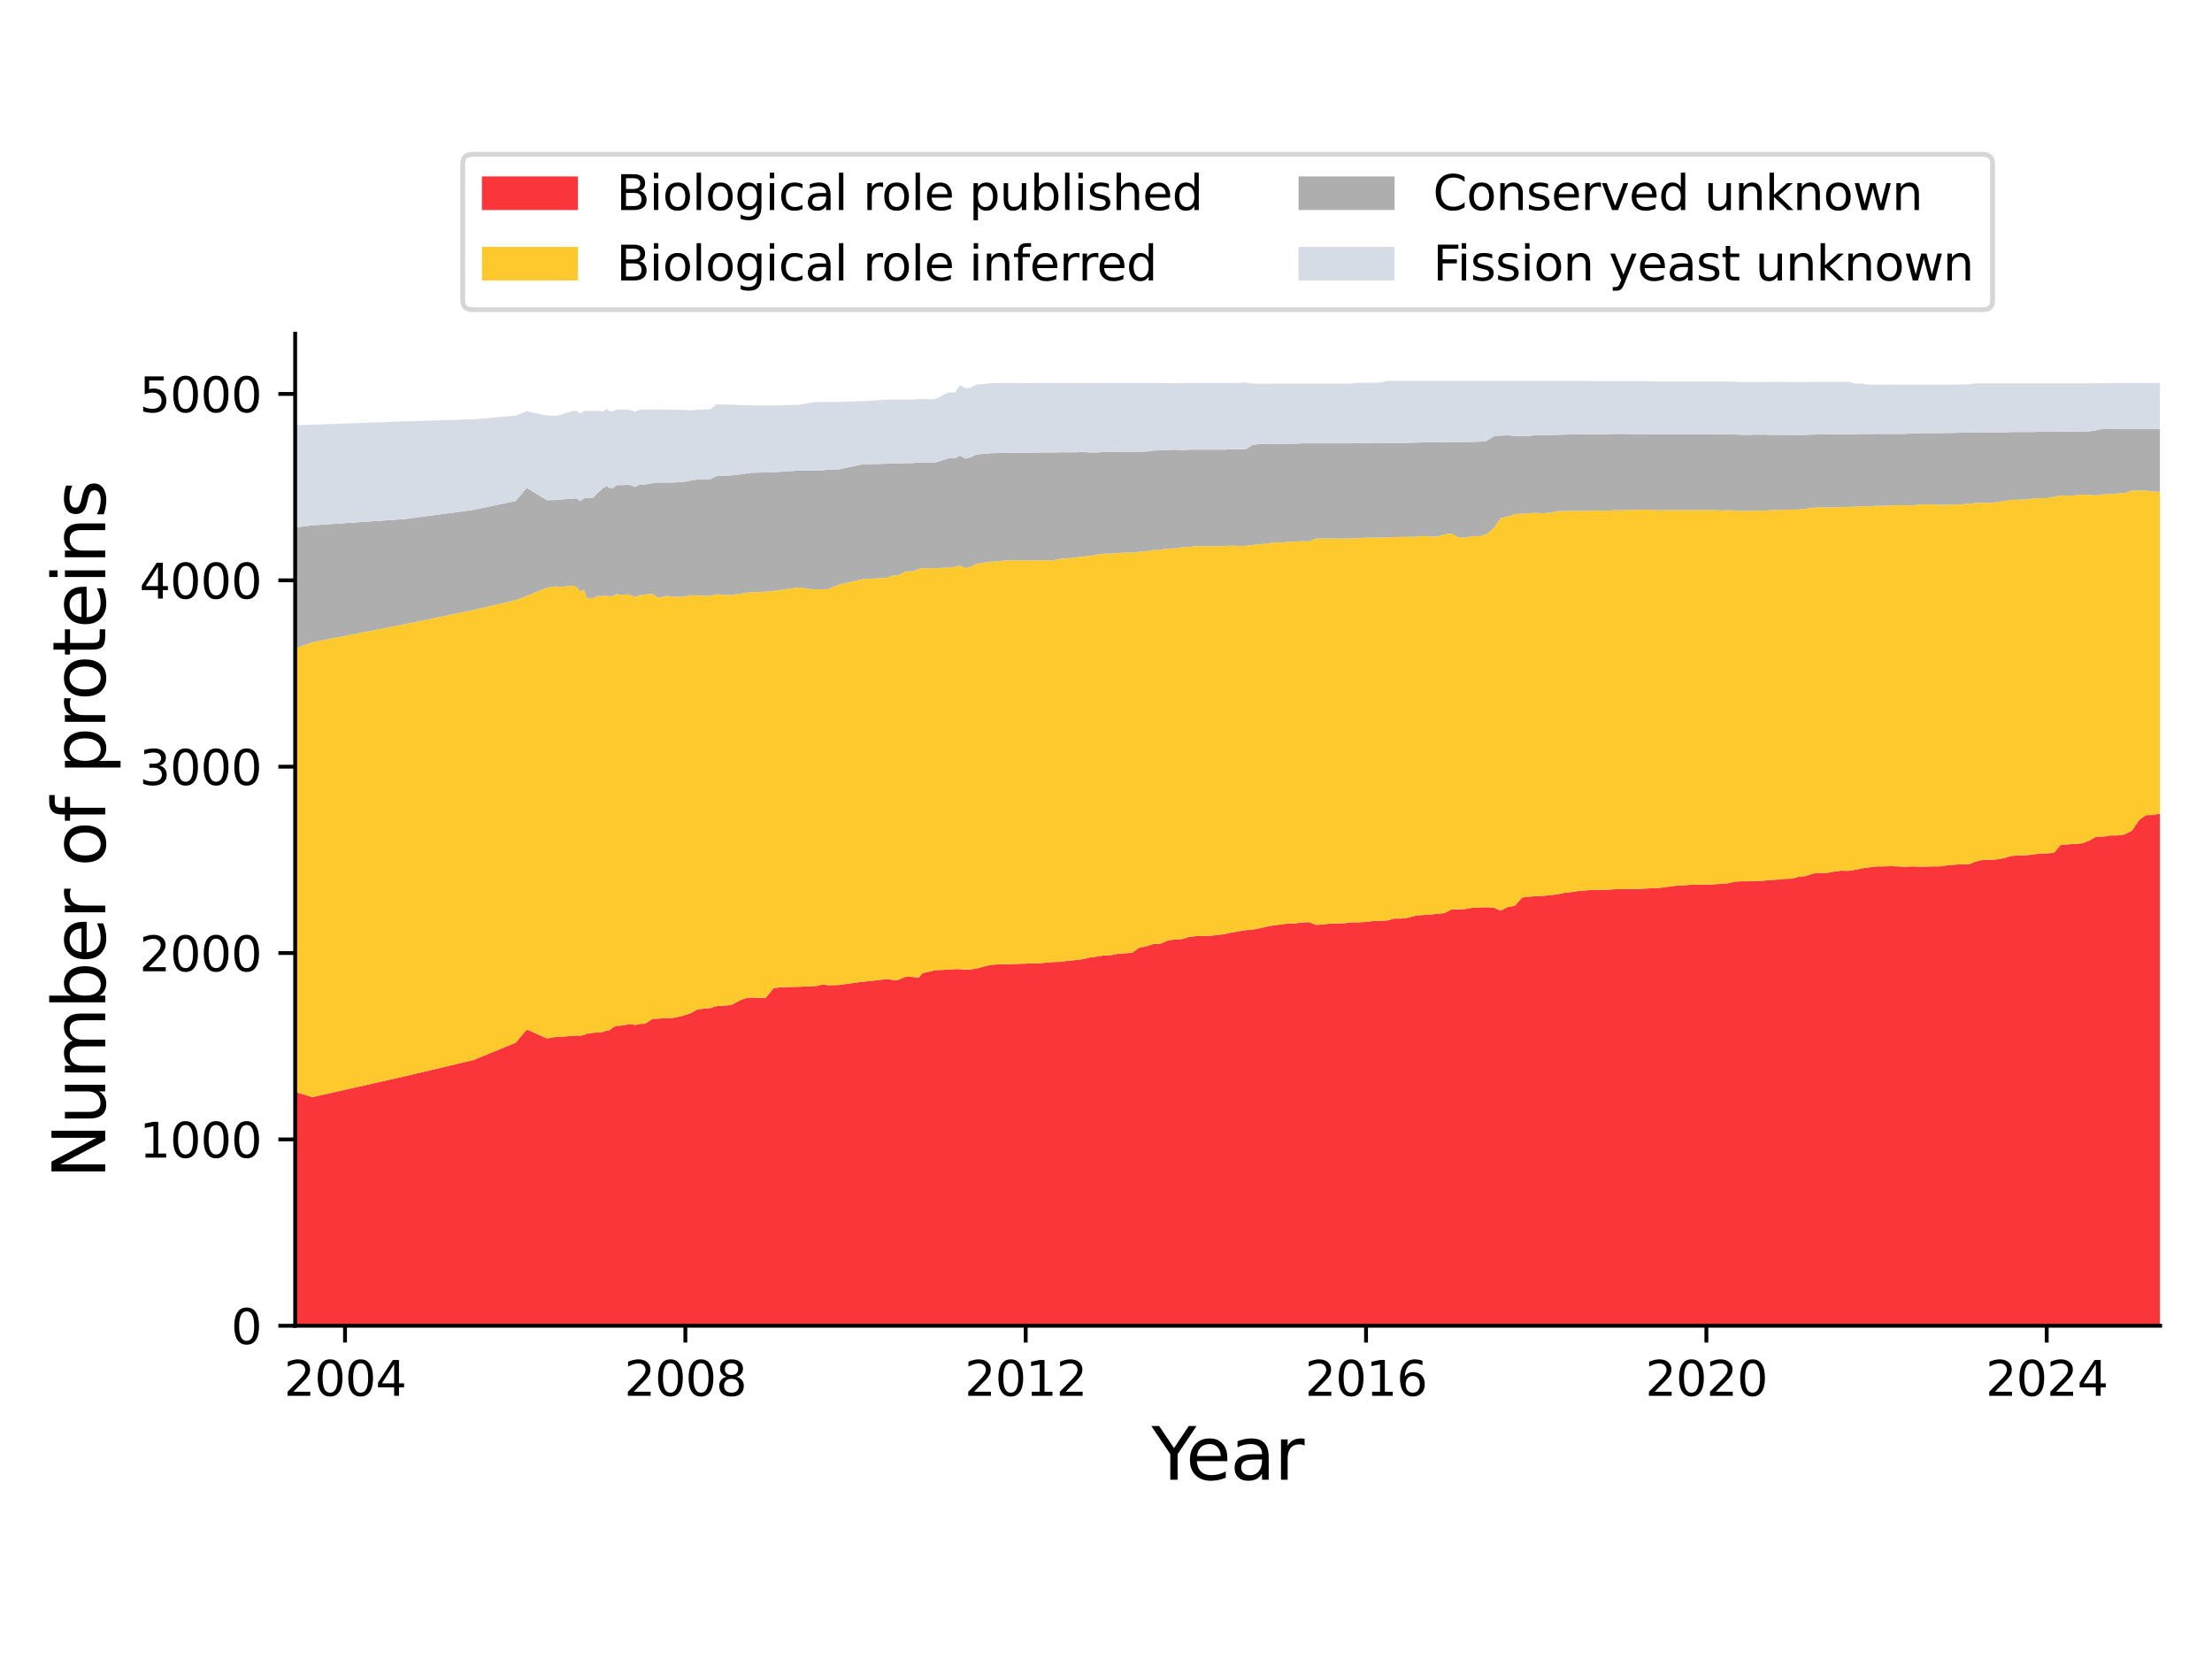 <?xml version="1.0" encoding="utf-8" standalone="no"?>
<!DOCTYPE svg PUBLIC "-//W3C//DTD SVG 1.1//EN"
  "http://www.w3.org/Graphics/SVG/1.1/DTD/svg11.dtd">
<svg xmlns:xlink="http://www.w3.org/1999/xlink" width="460.8pt" height="345.6pt" viewBox="0 0 460.8 345.6" xmlns="http://www.w3.org/2000/svg" version="1.1">
 <defs>
  <style type="text/css">*{stroke-linejoin: round; stroke-linecap: butt}</style>
 </defs>
 <g id="figure_1">
  <g id="patch_1">
   <path d="M 0 345.6 
L 460.8 345.6 
L 460.8 0 
L 0 0 
z
" style="fill: #ffffff"/>
  </g>
  <g id="axes_1">
   <g id="patch_2">
    <path d="M 61.49 276.179 
L 450 276.179 
L 450 69.51 
L 61.49 69.51 
z
" style="fill: #ffffff"/>
   </g>
   <g id="PolyCollection_1">
    <path d="M 32.131 223.73 
L 32.131 276.179 
L 40.332 276.179 
L 48.436 276.179 
L 65.081 276.179 
L 84.395 276.179 
L 98.613 276.179 
L 107.445 276.179 
L 109.726 276.179 
L 113.948 276.179 
L 115.889 276.179 
L 116.132 276.179 
L 119.335 276.179 
L 120.16 276.179 
L 120.839 276.179 
L 121.664 276.179 
L 122.198 276.179 
L 123.023 276.179 
L 123.508 276.179 
L 124.381 276.179 
L 125.546 276.179 
L 126.468 276.179 
L 126.808 276.179 
L 127.778 276.179 
L 128.458 276.179 
L 129.186 276.179 
L 129.962 276.179 
L 130.496 276.179 
L 130.981 276.179 
L 132.34 276.179 
L 133.31 276.179 
L 134.038 276.179 
L 134.233 276.179 
L 134.912 276.179 
L 135.931 276.179 
L 136.999 276.179 
L 137.726 276.179 
L 138.794 276.179 
L 140.201 276.179 
L 142.142 276.179 
L 143.841 276.179 
L 145.297 276.179 
L 148.014 276.179 
L 149.179 276.179 
L 152.333 276.179 
L 154.371 276.179 
L 155.633 276.179 
L 156.41 276.179 
L 159.467 276.179 
L 161.165 276.179 
L 162.912 276.179 
L 166.358 276.179 
L 169.56 276.179 
L 170.094 276.179 
L 170.725 276.179 
L 171.696 276.179 
L 172.472 276.179 
L 174.85 276.179 
L 179.606 276.179 
L 180.528 276.179 
L 184.992 276.179 
L 186.011 276.179 
L 187.03 276.179 
L 188.68 276.179 
L 190.039 276.179 
L 191.349 276.179 
L 192.174 276.179 
L 194.843 276.179 
L 197.609 276.179 
L 198.968 276.179 
L 199.939 276.179 
L 201.152 276.179 
L 202.171 276.179 
L 203.384 276.179 
L 206.247 276.179 
L 207.751 276.179 
L 209.207 276.179 
L 210.712 276.179 
L 212.167 276.179 
L 213.672 276.179 
L 215.176 276.179 
L 216.583 276.179 
L 218.088 276.179 
L 219.544 276.179 
L 221.048 276.179 
L 222.504 276.179 
L 224.008 276.179 
L 225.512 276.179 
L 226.968 276.179 
L 228.473 276.179 
L 229.928 276.179 
L 231.433 276.179 
L 232.937 276.179 
L 234.296 276.179 
L 235.8 276.179 
L 237.256 276.179 
L 238.76 276.179 
L 240.216 276.179 
L 241.721 276.179 
L 243.225 276.179 
L 244.681 276.179 
L 246.185 276.179 
L 247.641 276.179 
L 249.145 276.179 
L 250.65 276.179 
L 252.008 276.179 
L 253.513 276.179 
L 254.969 276.179 
L 256.473 276.179 
L 257.929 276.179 
L 259.433 276.179 
L 260.937 276.179 
L 262.393 276.179 
L 263.898 276.179 
L 265.353 276.179 
L 266.858 276.179 
L 268.362 276.179 
L 269.721 276.179 
L 271.225 276.179 
L 272.681 276.179 
L 274.185 276.179 
L 275.641 276.179 
L 277.146 276.179 
L 278.65 276.179 
L 280.106 276.179 
L 281.61 276.179 
L 283.066 276.179 
L 284.57 276.179 
L 286.075 276.179 
L 287.482 276.179 
L 288.986 276.179 
L 290.442 276.179 
L 291.946 276.179 
L 293.402 276.179 
L 294.907 276.179 
L 296.411 276.179 
L 297.867 276.179 
L 299.371 276.179 
L 300.827 276.179 
L 302.331 276.179 
L 303.836 276.179 
L 305.194 276.179 
L 306.699 276.179 
L 308.155 276.179 
L 309.659 276.179 
L 311.115 276.179 
L 312.619 276.179 
L 314.123 276.179 
L 315.579 276.179 
L 317.084 276.179 
L 318.539 276.179 
L 320.044 276.179 
L 321.548 276.179 
L 322.907 276.179 
L 324.411 276.179 
L 325.867 276.179 
L 327.371 276.179 
L 328.827 276.179 
L 330.332 276.179 
L 331.836 276.179 
L 333.292 276.179 
L 334.796 276.179 
L 336.252 276.179 
L 337.756 276.179 
L 339.261 276.179 
L 340.619 276.179 
L 342.124 276.179 
L 343.58 276.179 
L 345.084 276.179 
L 346.54 276.179 
L 348.044 276.179 
L 349.548 276.179 
L 351.004 276.179 
L 352.509 276.179 
L 353.964 276.179 
L 355.469 276.179 
L 356.973 276.179 
L 358.38 276.179 
L 359.885 276.179 
L 361.341 276.179 
L 362.845 276.179 
L 364.301 276.179 
L 365.805 276.179 
L 367.309 276.179 
L 368.765 276.179 
L 370.27 276.179 
L 371.725 276.179 
L 373.23 276.179 
L 374.734 276.179 
L 376.093 276.179 
L 377.597 276.179 
L 379.053 276.179 
L 380.557 276.179 
L 382.013 276.179 
L 383.518 276.179 
L 385.022 276.179 
L 386.478 276.179 
L 387.982 276.179 
L 389.438 276.179 
L 390.942 276.179 
L 392.447 276.179 
L 393.805 276.179 
L 395.31 276.179 
L 396.765 276.179 
L 398.27 276.179 
L 399.726 276.179 
L 401.23 276.179 
L 402.734 276.179 
L 404.19 276.179 
L 405.695 276.179 
L 407.15 276.179 
L 408.655 276.179 
L 410.159 276.179 
L 411.518 276.179 
L 413.022 276.179 
L 414.478 276.179 
L 415.982 276.179 
L 417.438 276.179 
L 418.942 276.179 
L 420.447 276.179 
L 421.903 276.179 
L 423.407 276.179 
L 424.863 276.179 
L 426.367 276.179 
L 427.872 276.179 
L 429.279 276.179 
L 430.783 276.179 
L 432.239 276.179 
L 433.743 276.179 
L 435.199 276.179 
L 436.704 276.179 
L 438.208 276.179 
L 439.664 276.179 
L 441.168 276.179 
L 442.624 276.179 
L 444.128 276.179 
L 445.633 276.179 
L 446.991 276.179 
L 448.496 276.179 
L 449.951 276.179 
L 449.951 169.457 
L 449.951 169.457 
L 448.496 169.768 
L 446.991 169.807 
L 445.633 170.816 
L 444.128 173.029 
L 442.624 173.805 
L 441.168 174.038 
L 439.664 174.038 
L 438.208 174.271 
L 436.704 174.271 
L 435.199 175.125 
L 433.743 175.669 
L 432.239 175.785 
L 430.783 175.902 
L 429.279 175.979 
L 427.872 177.649 
L 426.367 177.765 
L 424.863 177.804 
L 423.407 178.037 
L 421.903 178.153 
L 420.447 178.192 
L 418.942 178.309 
L 417.438 178.775 
L 415.982 179.008 
L 414.478 179.124 
L 413.022 179.124 
L 411.518 179.473 
L 410.159 180.056 
L 408.655 180.017 
L 407.15 180.133 
L 405.695 180.25 
L 404.19 180.483 
L 402.734 180.483 
L 401.23 180.522 
L 399.726 180.522 
L 398.27 180.483 
L 396.765 180.56 
L 395.31 180.483 
L 393.805 180.444 
L 392.447 180.483 
L 390.942 180.483 
L 389.438 180.677 
L 387.982 180.871 
L 386.478 181.182 
L 385.022 181.415 
L 383.518 181.376 
L 382.013 181.57 
L 380.557 181.842 
L 379.053 181.842 
L 377.597 181.997 
L 376.093 182.502 
L 374.734 182.618 
L 373.23 183.045 
L 371.725 183.084 
L 370.27 183.239 
L 368.765 183.317 
L 367.309 183.472 
L 365.805 183.511 
L 364.301 183.589 
L 362.845 183.589 
L 361.341 183.666 
L 359.885 184.016 
L 358.38 184.132 
L 356.973 184.21 
L 355.469 184.287 
L 353.964 184.287 
L 352.509 184.287 
L 351.004 184.404 
L 349.548 184.481 
L 348.044 184.637 
L 346.54 184.87 
L 345.084 184.986 
L 343.58 185.064 
L 342.124 185.141 
L 340.619 185.18 
L 339.261 185.18 
L 337.756 185.219 
L 336.252 185.258 
L 334.796 185.336 
L 333.292 185.374 
L 331.836 185.374 
L 330.332 185.491 
L 328.827 185.607 
L 327.371 185.84 
L 325.867 185.996 
L 324.411 186.306 
L 322.907 186.461 
L 321.548 186.617 
L 320.044 186.655 
L 318.539 186.811 
L 317.084 186.966 
L 315.579 188.674 
L 314.123 188.946 
L 312.619 189.684 
L 311.115 189.062 
L 309.659 188.985 
L 308.155 189.024 
L 306.699 189.101 
L 305.194 189.373 
L 303.836 189.412 
L 302.331 189.489 
L 300.827 190.227 
L 299.371 190.344 
L 297.867 190.538 
L 296.411 190.615 
L 294.907 190.732 
L 293.402 191.159 
L 291.946 191.353 
L 290.442 191.353 
L 288.986 191.741 
L 287.482 191.819 
L 286.075 191.858 
L 284.57 192.052 
L 283.066 192.129 
L 281.61 192.129 
L 280.106 192.323 
L 278.65 192.362 
L 277.146 192.401 
L 275.641 192.556 
L 274.185 192.673 
L 272.681 192.091 
L 271.225 192.168 
L 269.721 192.362 
L 268.362 192.362 
L 266.858 192.595 
L 265.353 192.751 
L 263.898 193.022 
L 262.393 193.372 
L 260.937 193.682 
L 259.433 193.76 
L 257.929 194.032 
L 256.473 194.265 
L 254.969 194.614 
L 253.513 194.769 
L 252.008 194.963 
L 250.65 195.002 
L 249.145 195.002 
L 247.641 195.196 
L 246.185 195.662 
L 244.681 195.701 
L 243.225 195.934 
L 241.721 196.594 
L 240.216 196.672 
L 238.76 197.137 
L 237.256 197.448 
L 235.8 198.496 
L 234.296 198.574 
L 232.937 198.69 
L 231.433 198.962 
L 229.928 199.04 
L 228.473 199.273 
L 226.968 199.467 
L 225.512 199.816 
L 224.008 200.01 
L 222.504 200.127 
L 221.048 200.36 
L 219.544 200.398 
L 218.088 200.515 
L 216.583 200.67 
L 215.176 200.67 
L 213.672 200.748 
L 212.167 200.787 
L 210.712 200.825 
L 209.207 200.864 
L 207.751 200.903 
L 206.247 201.02 
L 203.384 201.757 
L 202.171 201.951 
L 201.152 201.99 
L 199.939 201.874 
L 198.968 201.874 
L 197.609 201.99 
L 194.843 202.107 
L 192.174 202.728 
L 191.349 203.659 
L 190.039 203.504 
L 188.68 203.465 
L 187.03 204.164 
L 186.011 204.164 
L 184.992 203.931 
L 180.528 204.436 
L 179.606 204.514 
L 174.85 205.174 
L 172.472 205.251 
L 171.696 205.096 
L 170.725 205.212 
L 170.094 205.406 
L 169.56 205.445 
L 166.358 205.562 
L 162.912 205.639 
L 161.165 205.833 
L 159.467 207.891 
L 156.41 207.813 
L 155.633 207.852 
L 154.371 208.279 
L 152.333 209.366 
L 149.179 209.599 
L 148.014 209.987 
L 145.297 210.259 
L 143.841 211.074 
L 142.142 211.618 
L 140.201 212.045 
L 138.794 212.084 
L 137.726 212.161 
L 136.999 212.2 
L 135.931 212.239 
L 134.912 212.938 
L 134.233 213.287 
L 134.038 213.287 
L 133.31 213.287 
L 132.34 213.52 
L 130.981 213.287 
L 130.496 213.481 
L 129.962 213.559 
L 129.186 213.676 
L 128.458 213.676 
L 127.778 213.986 
L 126.808 214.685 
L 126.468 214.646 
L 125.546 214.995 
L 124.381 215.073 
L 123.508 215.151 
L 123.023 215.228 
L 122.198 215.345 
L 121.664 215.578 
L 120.839 215.772 
L 120.16 215.694 
L 119.335 215.772 
L 116.132 216.044 
L 115.889 216.005 
L 113.948 216.315 
L 109.726 214.452 
L 107.445 217.208 
L 98.613 220.819 
L 84.395 224.196 
L 65.081 228.544 
L 48.436 223.536 
L 40.332 222.915 
L 32.131 223.73 
z
" clip-path="url(#pecc7581db1)" style="fill: #fb363b"/>
   </g>
   <g id="PolyCollection_2">
    <path d="M 32.131 143.913 
L 32.131 223.73 
L 40.332 222.915 
L 48.436 223.536 
L 65.081 228.544 
L 84.395 224.196 
L 98.613 220.819 
L 107.445 217.208 
L 109.726 214.452 
L 113.948 216.315 
L 115.889 216.005 
L 116.132 216.044 
L 119.335 215.772 
L 120.16 215.694 
L 120.839 215.772 
L 121.664 215.578 
L 122.198 215.345 
L 123.023 215.228 
L 123.508 215.151 
L 124.381 215.073 
L 125.546 214.995 
L 126.468 214.646 
L 126.808 214.685 
L 127.778 213.986 
L 128.458 213.676 
L 129.186 213.676 
L 129.962 213.559 
L 130.496 213.481 
L 130.981 213.287 
L 132.34 213.52 
L 133.31 213.287 
L 134.038 213.287 
L 134.233 213.287 
L 134.912 212.938 
L 135.931 212.239 
L 136.999 212.2 
L 137.726 212.161 
L 138.794 212.084 
L 140.201 212.045 
L 142.142 211.618 
L 143.841 211.074 
L 145.297 210.259 
L 148.014 209.987 
L 149.179 209.599 
L 152.333 209.366 
L 154.371 208.279 
L 155.633 207.852 
L 156.41 207.813 
L 159.467 207.891 
L 161.165 205.833 
L 162.912 205.639 
L 166.358 205.562 
L 169.56 205.445 
L 170.094 205.406 
L 170.725 205.212 
L 171.696 205.096 
L 172.472 205.251 
L 174.85 205.174 
L 179.606 204.514 
L 180.528 204.436 
L 184.992 203.931 
L 186.011 204.164 
L 187.03 204.164 
L 188.68 203.465 
L 190.039 203.504 
L 191.349 203.659 
L 192.174 202.728 
L 194.843 202.107 
L 197.609 201.99 
L 198.968 201.874 
L 199.939 201.874 
L 201.152 201.99 
L 202.171 201.951 
L 203.384 201.757 
L 206.247 201.02 
L 207.751 200.903 
L 209.207 200.864 
L 210.712 200.825 
L 212.167 200.787 
L 213.672 200.748 
L 215.176 200.67 
L 216.583 200.67 
L 218.088 200.515 
L 219.544 200.398 
L 221.048 200.36 
L 222.504 200.127 
L 224.008 200.01 
L 225.512 199.816 
L 226.968 199.467 
L 228.473 199.273 
L 229.928 199.04 
L 231.433 198.962 
L 232.937 198.69 
L 234.296 198.574 
L 235.8 198.496 
L 237.256 197.448 
L 238.76 197.137 
L 240.216 196.672 
L 241.721 196.594 
L 243.225 195.934 
L 244.681 195.701 
L 246.185 195.662 
L 247.641 195.196 
L 249.145 195.002 
L 250.65 195.002 
L 252.008 194.963 
L 253.513 194.769 
L 254.969 194.614 
L 256.473 194.265 
L 257.929 194.032 
L 259.433 193.76 
L 260.937 193.682 
L 262.393 193.372 
L 263.898 193.022 
L 265.353 192.751 
L 266.858 192.595 
L 268.362 192.362 
L 269.721 192.362 
L 271.225 192.168 
L 272.681 192.091 
L 274.185 192.673 
L 275.641 192.556 
L 277.146 192.401 
L 278.65 192.362 
L 280.106 192.323 
L 281.61 192.129 
L 283.066 192.129 
L 284.57 192.052 
L 286.075 191.858 
L 287.482 191.819 
L 288.986 191.741 
L 290.442 191.353 
L 291.946 191.353 
L 293.402 191.159 
L 294.907 190.732 
L 296.411 190.615 
L 297.867 190.538 
L 299.371 190.344 
L 300.827 190.227 
L 302.331 189.489 
L 303.836 189.412 
L 305.194 189.373 
L 306.699 189.101 
L 308.155 189.024 
L 309.659 188.985 
L 311.115 189.062 
L 312.619 189.684 
L 314.123 188.946 
L 315.579 188.674 
L 317.084 186.966 
L 318.539 186.811 
L 320.044 186.655 
L 321.548 186.617 
L 322.907 186.461 
L 324.411 186.306 
L 325.867 185.996 
L 327.371 185.84 
L 328.827 185.607 
L 330.332 185.491 
L 331.836 185.374 
L 333.292 185.374 
L 334.796 185.336 
L 336.252 185.258 
L 337.756 185.219 
L 339.261 185.18 
L 340.619 185.18 
L 342.124 185.141 
L 343.58 185.064 
L 345.084 184.986 
L 346.54 184.87 
L 348.044 184.637 
L 349.548 184.481 
L 351.004 184.404 
L 352.509 184.287 
L 353.964 184.287 
L 355.469 184.287 
L 356.973 184.21 
L 358.38 184.132 
L 359.885 184.016 
L 361.341 183.666 
L 362.845 183.589 
L 364.301 183.589 
L 365.805 183.511 
L 367.309 183.472 
L 368.765 183.317 
L 370.27 183.239 
L 371.725 183.084 
L 373.23 183.045 
L 374.734 182.618 
L 376.093 182.502 
L 377.597 181.997 
L 379.053 181.842 
L 380.557 181.842 
L 382.013 181.57 
L 383.518 181.376 
L 385.022 181.415 
L 386.478 181.182 
L 387.982 180.871 
L 389.438 180.677 
L 390.942 180.483 
L 392.447 180.483 
L 393.805 180.444 
L 395.31 180.483 
L 396.765 180.56 
L 398.27 180.483 
L 399.726 180.522 
L 401.23 180.522 
L 402.734 180.483 
L 404.19 180.483 
L 405.695 180.25 
L 407.15 180.133 
L 408.655 180.017 
L 410.159 180.056 
L 411.518 179.473 
L 413.022 179.124 
L 414.478 179.124 
L 415.982 179.008 
L 417.438 178.775 
L 418.942 178.309 
L 420.447 178.192 
L 421.903 178.153 
L 423.407 178.037 
L 424.863 177.804 
L 426.367 177.765 
L 427.872 177.649 
L 429.279 175.979 
L 430.783 175.902 
L 432.239 175.785 
L 433.743 175.669 
L 435.199 175.125 
L 436.704 174.271 
L 438.208 174.271 
L 439.664 174.038 
L 441.168 174.038 
L 442.624 173.805 
L 444.128 173.029 
L 445.633 170.816 
L 446.991 169.807 
L 448.496 169.768 
L 449.951 169.457 
L 449.951 102.451 
L 449.951 102.451 
L 448.496 102.412 
L 446.991 102.179 
L 445.633 102.218 
L 444.128 102.179 
L 442.624 102.723 
L 441.168 102.8 
L 439.664 102.917 
L 438.208 102.955 
L 436.704 103.188 
L 435.199 103.072 
L 433.743 103.033 
L 432.239 103.188 
L 430.783 103.266 
L 429.279 103.227 
L 427.872 103.499 
L 426.367 103.771 
L 424.863 103.771 
L 423.407 103.887 
L 421.903 104.043 
L 420.447 104.12 
L 418.942 104.12 
L 417.438 104.392 
L 415.982 104.625 
L 414.478 104.741 
L 413.022 104.741 
L 411.518 104.78 
L 410.159 104.935 
L 408.655 105.052 
L 407.15 105.13 
L 405.695 105.13 
L 404.19 105.168 
L 402.734 105.052 
L 401.23 105.091 
L 399.726 105.091 
L 398.27 105.285 
L 396.765 105.246 
L 395.31 105.246 
L 393.805 105.285 
L 392.447 105.362 
L 390.942 105.362 
L 389.438 105.479 
L 387.982 105.44 
L 386.478 105.557 
L 385.022 105.595 
L 383.518 105.634 
L 382.013 105.673 
L 380.557 105.712 
L 379.053 105.673 
L 377.597 105.789 
L 376.093 105.984 
L 374.734 106.139 
L 373.23 106.178 
L 371.725 106.178 
L 370.27 106.255 
L 368.765 106.294 
L 367.309 106.372 
L 365.805 106.372 
L 364.301 106.411 
L 362.845 106.449 
L 361.341 106.333 
L 359.885 106.294 
L 358.38 106.333 
L 356.973 106.255 
L 355.469 106.255 
L 353.964 106.255 
L 352.509 106.255 
L 351.004 106.255 
L 349.548 106.294 
L 348.044 106.255 
L 346.54 106.294 
L 345.084 106.294 
L 343.58 106.178 
L 342.124 106.178 
L 340.619 106.217 
L 339.261 106.217 
L 337.756 106.294 
L 336.252 106.294 
L 334.796 106.372 
L 333.292 106.372 
L 331.836 106.372 
L 330.332 106.411 
L 328.827 106.411 
L 327.371 106.411 
L 325.867 106.449 
L 324.411 106.488 
L 322.907 106.799 
L 321.548 106.915 
L 320.044 106.838 
L 318.539 106.915 
L 317.084 107.032 
L 315.579 107.071 
L 314.123 107.614 
L 312.619 107.925 
L 311.115 110.06 
L 309.659 111.263 
L 308.155 111.69 
L 306.699 111.69 
L 305.194 112.001 
L 303.836 111.923 
L 302.331 111.147 
L 300.827 111.341 
L 299.371 111.768 
L 297.867 111.768 
L 296.411 111.652 
L 294.907 111.807 
L 293.402 111.846 
L 291.946 111.846 
L 290.442 111.885 
L 288.986 111.962 
L 287.482 111.962 
L 286.075 112.001 
L 284.57 112.001 
L 283.066 112.117 
L 281.61 112.156 
L 280.106 112.195 
L 278.65 112.195 
L 277.146 112.156 
L 275.641 112.195 
L 274.185 112.156 
L 272.681 112.777 
L 271.225 112.739 
L 269.721 112.816 
L 268.362 112.894 
L 266.858 113.01 
L 265.353 112.972 
L 263.898 113.243 
L 262.393 113.36 
L 260.937 113.515 
L 259.433 113.709 
L 257.929 113.748 
L 256.473 113.67 
L 254.969 113.748 
L 253.513 113.787 
L 252.008 113.787 
L 250.65 113.787 
L 249.145 113.787 
L 247.641 113.942 
L 246.185 114.02 
L 244.681 114.253 
L 243.225 114.291 
L 241.721 114.524 
L 240.216 114.602 
L 238.76 114.835 
L 237.256 114.951 
L 235.8 115.107 
L 234.296 115.146 
L 232.937 115.184 
L 231.433 115.34 
L 229.928 115.34 
L 228.473 115.534 
L 226.968 115.806 
L 225.512 115.961 
L 224.008 116.116 
L 222.504 116.31 
L 221.048 116.388 
L 219.544 116.698 
L 218.088 116.698 
L 216.583 116.737 
L 215.176 116.737 
L 213.672 116.737 
L 212.167 116.737 
L 210.712 116.737 
L 209.207 116.776 
L 207.751 116.931 
L 206.247 117.009 
L 203.384 117.475 
L 202.171 118.057 
L 201.152 118.329 
L 199.939 117.785 
L 198.968 118.096 
L 197.609 118.212 
L 194.843 118.368 
L 192.174 118.368 
L 191.349 118.523 
L 190.039 119.028 
L 188.68 118.989 
L 187.03 119.882 
L 186.011 119.882 
L 184.992 120.309 
L 180.528 120.581 
L 179.606 120.658 
L 174.85 121.745 
L 172.472 122.716 
L 171.696 122.755 
L 170.725 122.755 
L 170.094 122.755 
L 169.56 122.793 
L 166.358 122.366 
L 162.912 122.871 
L 161.165 123.065 
L 159.467 123.259 
L 156.41 123.376 
L 155.633 123.453 
L 154.371 123.648 
L 152.333 123.958 
L 149.179 123.803 
L 148.014 124.113 
L 145.297 124.075 
L 143.841 123.997 
L 142.142 124.346 
L 140.201 124.269 
L 138.794 124.152 
L 137.726 124.424 
L 136.999 124.463 
L 135.931 123.725 
L 134.912 123.764 
L 134.233 123.919 
L 134.038 123.919 
L 133.31 123.88 
L 132.34 124.385 
L 130.981 123.842 
L 130.496 123.842 
L 129.962 123.88 
L 129.186 123.919 
L 128.458 123.725 
L 127.778 124.152 
L 126.808 124.269 
L 126.468 124.036 
L 125.546 124.191 
L 124.381 124.152 
L 123.508 124.657 
L 123.023 124.579 
L 122.198 124.579 
L 121.664 122.832 
L 120.839 123.221 
L 120.16 122.25 
L 119.335 122.017 
L 116.132 122.289 
L 115.889 122.134 
L 113.948 122.405 
L 109.726 124.152 
L 107.445 125.006 
L 98.613 127.064 
L 84.395 130.014 
L 65.081 133.78 
L 48.436 139.797 
L 40.332 143.602 
L 32.131 143.913 
z
" clip-path="url(#pecc7581db1)" style="fill: #fdc92c"/>
   </g>
   <g id="PolyCollection_3">
    <path d="M 32.131 113.321 
L 32.131 143.913 
L 40.332 143.602 
L 48.436 139.797 
L 65.081 133.78 
L 84.395 130.014 
L 98.613 127.064 
L 107.445 125.006 
L 109.726 124.152 
L 113.948 122.405 
L 115.889 122.134 
L 116.132 122.289 
L 119.335 122.017 
L 120.16 122.25 
L 120.839 123.221 
L 121.664 122.832 
L 122.198 124.579 
L 123.023 124.579 
L 123.508 124.657 
L 124.381 124.152 
L 125.546 124.191 
L 126.468 124.036 
L 126.808 124.269 
L 127.778 124.152 
L 128.458 123.725 
L 129.186 123.919 
L 129.962 123.88 
L 130.496 123.842 
L 130.981 123.842 
L 132.34 124.385 
L 133.31 123.88 
L 134.038 123.919 
L 134.233 123.919 
L 134.912 123.764 
L 135.931 123.725 
L 136.999 124.463 
L 137.726 124.424 
L 138.794 124.152 
L 140.201 124.269 
L 142.142 124.346 
L 143.841 123.997 
L 145.297 124.075 
L 148.014 124.113 
L 149.179 123.803 
L 152.333 123.958 
L 154.371 123.648 
L 155.633 123.453 
L 156.41 123.376 
L 159.467 123.259 
L 161.165 123.065 
L 162.912 122.871 
L 166.358 122.366 
L 169.56 122.793 
L 170.094 122.755 
L 170.725 122.755 
L 171.696 122.755 
L 172.472 122.716 
L 174.85 121.745 
L 179.606 120.658 
L 180.528 120.581 
L 184.992 120.309 
L 186.011 119.882 
L 187.03 119.882 
L 188.68 118.989 
L 190.039 119.028 
L 191.349 118.523 
L 192.174 118.368 
L 194.843 118.368 
L 197.609 118.212 
L 198.968 118.096 
L 199.939 117.785 
L 201.152 118.329 
L 202.171 118.057 
L 203.384 117.475 
L 206.247 117.009 
L 207.751 116.931 
L 209.207 116.776 
L 210.712 116.737 
L 212.167 116.737 
L 213.672 116.737 
L 215.176 116.737 
L 216.583 116.737 
L 218.088 116.698 
L 219.544 116.698 
L 221.048 116.388 
L 222.504 116.31 
L 224.008 116.116 
L 225.512 115.961 
L 226.968 115.806 
L 228.473 115.534 
L 229.928 115.34 
L 231.433 115.34 
L 232.937 115.184 
L 234.296 115.146 
L 235.8 115.107 
L 237.256 114.951 
L 238.76 114.835 
L 240.216 114.602 
L 241.721 114.524 
L 243.225 114.291 
L 244.681 114.253 
L 246.185 114.02 
L 247.641 113.942 
L 249.145 113.787 
L 250.65 113.787 
L 252.008 113.787 
L 253.513 113.787 
L 254.969 113.748 
L 256.473 113.67 
L 257.929 113.748 
L 259.433 113.709 
L 260.937 113.515 
L 262.393 113.36 
L 263.898 113.243 
L 265.353 112.972 
L 266.858 113.01 
L 268.362 112.894 
L 269.721 112.816 
L 271.225 112.739 
L 272.681 112.777 
L 274.185 112.156 
L 275.641 112.195 
L 277.146 112.156 
L 278.65 112.195 
L 280.106 112.195 
L 281.61 112.156 
L 283.066 112.117 
L 284.57 112.001 
L 286.075 112.001 
L 287.482 111.962 
L 288.986 111.962 
L 290.442 111.885 
L 291.946 111.846 
L 293.402 111.846 
L 294.907 111.807 
L 296.411 111.652 
L 297.867 111.768 
L 299.371 111.768 
L 300.827 111.341 
L 302.331 111.147 
L 303.836 111.923 
L 305.194 112.001 
L 306.699 111.69 
L 308.155 111.69 
L 309.659 111.263 
L 311.115 110.06 
L 312.619 107.925 
L 314.123 107.614 
L 315.579 107.071 
L 317.084 107.032 
L 318.539 106.915 
L 320.044 106.838 
L 321.548 106.915 
L 322.907 106.799 
L 324.411 106.488 
L 325.867 106.449 
L 327.371 106.411 
L 328.827 106.411 
L 330.332 106.411 
L 331.836 106.372 
L 333.292 106.372 
L 334.796 106.372 
L 336.252 106.294 
L 337.756 106.294 
L 339.261 106.217 
L 340.619 106.217 
L 342.124 106.178 
L 343.58 106.178 
L 345.084 106.294 
L 346.54 106.294 
L 348.044 106.255 
L 349.548 106.294 
L 351.004 106.255 
L 352.509 106.255 
L 353.964 106.255 
L 355.469 106.255 
L 356.973 106.255 
L 358.38 106.333 
L 359.885 106.294 
L 361.341 106.333 
L 362.845 106.449 
L 364.301 106.411 
L 365.805 106.372 
L 367.309 106.372 
L 368.765 106.294 
L 370.27 106.255 
L 371.725 106.178 
L 373.23 106.178 
L 374.734 106.139 
L 376.093 105.984 
L 377.597 105.789 
L 379.053 105.673 
L 380.557 105.712 
L 382.013 105.673 
L 383.518 105.634 
L 385.022 105.595 
L 386.478 105.557 
L 387.982 105.44 
L 389.438 105.479 
L 390.942 105.362 
L 392.447 105.362 
L 393.805 105.285 
L 395.31 105.246 
L 396.765 105.246 
L 398.27 105.285 
L 399.726 105.091 
L 401.23 105.091 
L 402.734 105.052 
L 404.19 105.168 
L 405.695 105.13 
L 407.15 105.13 
L 408.655 105.052 
L 410.159 104.935 
L 411.518 104.78 
L 413.022 104.741 
L 414.478 104.741 
L 415.982 104.625 
L 417.438 104.392 
L 418.942 104.12 
L 420.447 104.12 
L 421.903 104.043 
L 423.407 103.887 
L 424.863 103.771 
L 426.367 103.771 
L 427.872 103.499 
L 429.279 103.227 
L 430.783 103.266 
L 432.239 103.188 
L 433.743 103.033 
L 435.199 103.072 
L 436.704 103.188 
L 438.208 102.955 
L 439.664 102.917 
L 441.168 102.8 
L 442.624 102.723 
L 444.128 102.179 
L 445.633 102.218 
L 446.991 102.179 
L 448.496 102.412 
L 449.951 102.451 
L 449.951 89.368 
L 449.951 89.368 
L 448.496 89.329 
L 446.991 89.329 
L 445.633 89.329 
L 444.128 89.329 
L 442.624 89.329 
L 441.168 89.329 
L 439.664 89.329 
L 438.208 89.29 
L 436.704 89.64 
L 435.199 89.873 
L 433.743 89.873 
L 432.239 89.911 
L 430.783 89.911 
L 429.279 89.911 
L 427.872 89.95 
L 426.367 89.95 
L 424.863 89.95 
L 423.407 89.989 
L 421.903 89.989 
L 420.447 89.989 
L 418.942 89.989 
L 417.438 90.067 
L 415.982 90.067 
L 414.478 90.067 
L 413.022 90.067 
L 411.518 90.067 
L 410.159 90.105 
L 408.655 90.105 
L 407.15 90.183 
L 405.695 90.183 
L 404.19 90.222 
L 402.734 90.222 
L 401.23 90.222 
L 399.726 90.222 
L 398.27 90.3 
L 396.765 90.377 
L 395.31 90.377 
L 393.805 90.377 
L 392.447 90.377 
L 390.942 90.377 
L 389.438 90.416 
L 387.982 90.377 
L 386.478 90.455 
L 385.022 90.455 
L 383.518 90.455 
L 382.013 90.494 
L 380.557 90.494 
L 379.053 90.494 
L 377.597 90.532 
L 376.093 90.571 
L 374.734 90.61 
L 373.23 90.61 
L 371.725 90.571 
L 370.27 90.571 
L 368.765 90.571 
L 367.309 90.532 
L 365.805 90.532 
L 364.301 90.571 
L 362.845 90.571 
L 361.341 90.494 
L 359.885 90.455 
L 358.38 90.455 
L 356.973 90.494 
L 355.469 90.494 
L 353.964 90.494 
L 352.509 90.494 
L 351.004 90.494 
L 349.548 90.494 
L 348.044 90.494 
L 346.54 90.494 
L 345.084 90.494 
L 343.58 90.416 
L 342.124 90.416 
L 340.619 90.416 
L 339.261 90.416 
L 337.756 90.377 
L 336.252 90.377 
L 334.796 90.455 
L 333.292 90.455 
L 331.836 90.455 
L 330.332 90.494 
L 328.827 90.494 
L 327.371 90.494 
L 325.867 90.532 
L 324.411 90.571 
L 322.907 90.649 
L 321.548 90.649 
L 320.044 90.649 
L 318.539 90.804 
L 317.084 90.804 
L 315.579 90.804 
L 314.123 90.688 
L 312.619 90.727 
L 311.115 90.921 
L 309.659 91.852 
L 308.155 92.008 
L 306.699 92.047 
L 305.194 92.085 
L 303.836 92.085 
L 302.331 92.085 
L 300.827 92.085 
L 299.371 92.124 
L 297.867 92.124 
L 296.411 92.163 
L 294.907 92.202 
L 293.402 92.241 
L 291.946 92.241 
L 290.442 92.241 
L 288.986 92.241 
L 287.482 92.241 
L 286.075 92.279 
L 284.57 92.279 
L 283.066 92.318 
L 281.61 92.357 
L 280.106 92.357 
L 278.65 92.357 
L 277.146 92.357 
L 275.641 92.357 
L 274.185 92.357 
L 272.681 92.357 
L 271.225 92.357 
L 269.721 92.435 
L 268.362 92.435 
L 266.858 92.435 
L 265.353 92.474 
L 263.898 92.474 
L 262.393 92.512 
L 260.937 92.668 
L 259.433 93.599 
L 257.929 93.599 
L 256.473 93.599 
L 254.969 93.677 
L 253.513 93.677 
L 252.008 93.677 
L 250.65 93.677 
L 249.145 93.677 
L 247.641 93.677 
L 246.185 93.755 
L 244.681 93.677 
L 243.225 93.716 
L 241.721 93.794 
L 240.216 93.871 
L 238.76 94.065 
L 237.256 94.104 
L 235.8 94.104 
L 234.296 94.104 
L 232.937 94.104 
L 231.433 94.182 
L 229.928 94.182 
L 228.473 94.259 
L 226.968 94.259 
L 225.512 94.143 
L 224.008 94.221 
L 222.504 94.221 
L 221.048 94.221 
L 219.544 94.259 
L 218.088 94.259 
L 216.583 94.259 
L 215.176 94.298 
L 213.672 94.298 
L 212.167 94.337 
L 210.712 94.298 
L 209.207 94.298 
L 207.751 94.376 
L 206.247 94.415 
L 203.384 94.686 
L 202.171 95.269 
L 201.152 95.541 
L 199.939 94.919 
L 198.968 95.424 
L 197.609 95.463 
L 194.843 96.356 
L 192.174 96.356 
L 191.349 96.317 
L 190.039 96.472 
L 188.68 96.472 
L 187.03 96.55 
L 186.011 96.55 
L 184.992 96.589 
L 180.528 96.744 
L 179.606 96.744 
L 174.85 97.753 
L 172.472 97.87 
L 171.696 97.909 
L 170.725 98.025 
L 170.094 98.025 
L 169.56 98.025 
L 166.358 98.025 
L 162.912 98.258 
L 161.165 98.375 
L 159.467 98.413 
L 156.41 98.491 
L 155.633 98.607 
L 154.371 98.802 
L 152.333 99.034 
L 149.179 99.19 
L 148.014 99.811 
L 145.297 99.85 
L 143.841 100.121 
L 142.142 100.432 
L 140.201 100.51 
L 138.794 100.51 
L 137.726 100.51 
L 136.999 100.51 
L 135.931 100.665 
L 134.912 100.82 
L 134.233 100.937 
L 134.038 100.937 
L 133.31 100.898 
L 132.34 101.441 
L 130.981 100.976 
L 130.496 100.976 
L 129.962 101.053 
L 129.186 101.053 
L 128.458 101.053 
L 127.778 101.636 
L 126.808 101.636 
L 126.468 101.17 
L 125.546 101.752 
L 124.381 102.839 
L 123.508 103.732 
L 123.023 103.771 
L 122.198 103.771 
L 121.664 103.81 
L 120.839 104.392 
L 120.16 103.848 
L 119.335 103.848 
L 116.132 104.12 
L 115.889 104.159 
L 113.948 104.198 
L 109.726 101.636 
L 107.445 104.353 
L 98.613 106.217 
L 84.395 108.119 
L 65.081 109.439 
L 48.436 111.419 
L 40.332 113.748 
L 32.131 113.321 
z
" clip-path="url(#pecc7581db1)" style="fill: #aeaeae"/>
   </g>
   <g id="PolyCollection_4">
    <path d="M 32.131 89.756 
L 32.131 113.321 
L 40.332 113.748 
L 48.436 111.419 
L 65.081 109.439 
L 84.395 108.119 
L 98.613 106.217 
L 107.445 104.353 
L 109.726 101.636 
L 113.948 104.198 
L 115.889 104.159 
L 116.132 104.12 
L 119.335 103.848 
L 120.16 103.848 
L 120.839 104.392 
L 121.664 103.81 
L 122.198 103.771 
L 123.023 103.771 
L 123.508 103.732 
L 124.381 102.839 
L 125.546 101.752 
L 126.468 101.17 
L 126.808 101.636 
L 127.778 101.636 
L 128.458 101.053 
L 129.186 101.053 
L 129.962 101.053 
L 130.496 100.976 
L 130.981 100.976 
L 132.34 101.441 
L 133.31 100.898 
L 134.038 100.937 
L 134.233 100.937 
L 134.912 100.82 
L 135.931 100.665 
L 136.999 100.51 
L 137.726 100.51 
L 138.794 100.51 
L 140.201 100.51 
L 142.142 100.432 
L 143.841 100.121 
L 145.297 99.85 
L 148.014 99.811 
L 149.179 99.19 
L 152.333 99.034 
L 154.371 98.802 
L 155.633 98.607 
L 156.41 98.491 
L 159.467 98.413 
L 161.165 98.375 
L 162.912 98.258 
L 166.358 98.025 
L 169.56 98.025 
L 170.094 98.025 
L 170.725 98.025 
L 171.696 97.909 
L 172.472 97.87 
L 174.85 97.753 
L 179.606 96.744 
L 180.528 96.744 
L 184.992 96.589 
L 186.011 96.55 
L 187.03 96.55 
L 188.68 96.472 
L 190.039 96.472 
L 191.349 96.317 
L 192.174 96.356 
L 194.843 96.356 
L 197.609 95.463 
L 198.968 95.424 
L 199.939 94.919 
L 201.152 95.541 
L 202.171 95.269 
L 203.384 94.686 
L 206.247 94.415 
L 207.751 94.376 
L 209.207 94.298 
L 210.712 94.298 
L 212.167 94.337 
L 213.672 94.298 
L 215.176 94.298 
L 216.583 94.259 
L 218.088 94.259 
L 219.544 94.259 
L 221.048 94.221 
L 222.504 94.221 
L 224.008 94.221 
L 225.512 94.143 
L 226.968 94.259 
L 228.473 94.259 
L 229.928 94.182 
L 231.433 94.182 
L 232.937 94.104 
L 234.296 94.104 
L 235.8 94.104 
L 237.256 94.104 
L 238.76 94.065 
L 240.216 93.871 
L 241.721 93.794 
L 243.225 93.716 
L 244.681 93.677 
L 246.185 93.755 
L 247.641 93.677 
L 249.145 93.677 
L 250.65 93.677 
L 252.008 93.677 
L 253.513 93.677 
L 254.969 93.677 
L 256.473 93.599 
L 257.929 93.599 
L 259.433 93.599 
L 260.937 92.668 
L 262.393 92.512 
L 263.898 92.474 
L 265.353 92.474 
L 266.858 92.435 
L 268.362 92.435 
L 269.721 92.435 
L 271.225 92.357 
L 272.681 92.357 
L 274.185 92.357 
L 275.641 92.357 
L 277.146 92.357 
L 278.65 92.357 
L 280.106 92.357 
L 281.61 92.357 
L 283.066 92.318 
L 284.57 92.279 
L 286.075 92.279 
L 287.482 92.241 
L 288.986 92.241 
L 290.442 92.241 
L 291.946 92.241 
L 293.402 92.241 
L 294.907 92.202 
L 296.411 92.163 
L 297.867 92.124 
L 299.371 92.124 
L 300.827 92.085 
L 302.331 92.085 
L 303.836 92.085 
L 305.194 92.085 
L 306.699 92.047 
L 308.155 92.008 
L 309.659 91.852 
L 311.115 90.921 
L 312.619 90.727 
L 314.123 90.688 
L 315.579 90.804 
L 317.084 90.804 
L 318.539 90.804 
L 320.044 90.649 
L 321.548 90.649 
L 322.907 90.649 
L 324.411 90.571 
L 325.867 90.532 
L 327.371 90.494 
L 328.827 90.494 
L 330.332 90.494 
L 331.836 90.455 
L 333.292 90.455 
L 334.796 90.455 
L 336.252 90.377 
L 337.756 90.377 
L 339.261 90.416 
L 340.619 90.416 
L 342.124 90.416 
L 343.58 90.416 
L 345.084 90.494 
L 346.54 90.494 
L 348.044 90.494 
L 349.548 90.494 
L 351.004 90.494 
L 352.509 90.494 
L 353.964 90.494 
L 355.469 90.494 
L 356.973 90.494 
L 358.38 90.455 
L 359.885 90.455 
L 361.341 90.494 
L 362.845 90.571 
L 364.301 90.571 
L 365.805 90.532 
L 367.309 90.532 
L 368.765 90.571 
L 370.27 90.571 
L 371.725 90.571 
L 373.23 90.61 
L 374.734 90.61 
L 376.093 90.571 
L 377.597 90.532 
L 379.053 90.494 
L 380.557 90.494 
L 382.013 90.494 
L 383.518 90.455 
L 385.022 90.455 
L 386.478 90.455 
L 387.982 90.377 
L 389.438 90.416 
L 390.942 90.377 
L 392.447 90.377 
L 393.805 90.377 
L 395.31 90.377 
L 396.765 90.377 
L 398.27 90.3 
L 399.726 90.222 
L 401.23 90.222 
L 402.734 90.222 
L 404.19 90.222 
L 405.695 90.183 
L 407.15 90.183 
L 408.655 90.105 
L 410.159 90.105 
L 411.518 90.067 
L 413.022 90.067 
L 414.478 90.067 
L 415.982 90.067 
L 417.438 90.067 
L 418.942 89.989 
L 420.447 89.989 
L 421.903 89.989 
L 423.407 89.989 
L 424.863 89.95 
L 426.367 89.95 
L 427.872 89.95 
L 429.279 89.911 
L 430.783 89.911 
L 432.239 89.911 
L 433.743 89.873 
L 435.199 89.873 
L 436.704 89.64 
L 438.208 89.29 
L 439.664 89.329 
L 441.168 89.329 
L 442.624 89.329 
L 444.128 89.329 
L 445.633 89.329 
L 446.991 89.329 
L 448.496 89.329 
L 449.951 89.368 
L 449.951 79.779 
L 449.951 79.779 
L 448.496 79.779 
L 446.991 79.779 
L 445.633 79.779 
L 444.128 79.779 
L 442.624 79.779 
L 441.168 79.779 
L 439.664 79.818 
L 438.208 79.818 
L 436.704 79.818 
L 435.199 79.856 
L 433.743 79.856 
L 432.239 79.856 
L 430.783 79.856 
L 429.279 79.856 
L 427.872 79.856 
L 426.367 79.856 
L 424.863 79.856 
L 423.407 79.856 
L 421.903 79.856 
L 420.447 79.856 
L 418.942 79.856 
L 417.438 79.856 
L 415.982 79.856 
L 414.478 79.856 
L 413.022 79.856 
L 411.518 79.856 
L 410.159 80.051 
L 408.655 80.089 
L 407.15 80.128 
L 405.695 80.128 
L 404.19 80.128 
L 402.734 80.128 
L 401.23 80.128 
L 399.726 80.128 
L 398.27 80.128 
L 396.765 80.128 
L 395.31 80.128 
L 393.805 80.167 
L 392.447 80.128 
L 390.942 80.128 
L 389.438 80.167 
L 387.982 79.895 
L 386.478 79.895 
L 385.022 79.546 
L 383.518 79.546 
L 382.013 79.546 
L 380.557 79.546 
L 379.053 79.546 
L 377.597 79.546 
L 376.093 79.585 
L 374.734 79.585 
L 373.23 79.585 
L 371.725 79.546 
L 370.27 79.546 
L 368.765 79.546 
L 367.309 79.585 
L 365.805 79.585 
L 364.301 79.585 
L 362.845 79.585 
L 361.341 79.507 
L 359.885 79.468 
L 358.38 79.468 
L 356.973 79.468 
L 355.469 79.468 
L 353.964 79.468 
L 352.509 79.468 
L 351.004 79.468 
L 349.548 79.468 
L 348.044 79.468 
L 346.54 79.468 
L 345.084 79.468 
L 343.58 79.391 
L 342.124 79.391 
L 340.619 79.391 
L 339.261 79.391 
L 337.756 79.391 
L 336.252 79.391 
L 334.796 79.391 
L 333.292 79.391 
L 331.836 79.391 
L 330.332 79.352 
L 328.827 79.352 
L 327.371 79.352 
L 325.867 79.352 
L 324.411 79.352 
L 322.907 79.352 
L 321.548 79.352 
L 320.044 79.352 
L 318.539 79.352 
L 317.084 79.352 
L 315.579 79.352 
L 314.123 79.352 
L 312.619 79.352 
L 311.115 79.352 
L 309.659 79.352 
L 308.155 79.352 
L 306.699 79.352 
L 305.194 79.352 
L 303.836 79.352 
L 302.331 79.352 
L 300.827 79.352 
L 299.371 79.352 
L 297.867 79.352 
L 296.411 79.352 
L 294.907 79.352 
L 293.402 79.352 
L 291.946 79.352 
L 290.442 79.352 
L 288.986 79.352 
L 287.482 79.701 
L 286.075 79.74 
L 284.57 79.74 
L 283.066 79.74 
L 281.61 79.895 
L 280.106 79.895 
L 278.65 79.895 
L 277.146 79.895 
L 275.641 79.895 
L 274.185 79.895 
L 272.681 79.895 
L 271.225 79.895 
L 269.721 79.895 
L 268.362 79.895 
L 266.858 79.895 
L 265.353 79.934 
L 263.898 79.934 
L 262.393 79.934 
L 260.937 79.934 
L 259.433 79.662 
L 257.929 79.818 
L 256.473 79.779 
L 254.969 79.779 
L 253.513 79.779 
L 252.008 79.779 
L 250.65 79.779 
L 249.145 79.779 
L 247.641 79.779 
L 246.185 79.818 
L 244.681 79.818 
L 243.225 79.818 
L 241.721 79.779 
L 240.216 79.779 
L 238.76 79.779 
L 237.256 79.779 
L 235.8 79.779 
L 234.296 79.779 
L 232.937 79.779 
L 231.433 79.779 
L 229.928 79.779 
L 228.473 79.779 
L 226.968 79.818 
L 225.512 79.779 
L 224.008 79.818 
L 222.504 79.779 
L 221.048 79.779 
L 219.544 79.779 
L 218.088 79.779 
L 216.583 79.779 
L 215.176 79.779 
L 213.672 79.818 
L 212.167 79.818 
L 210.712 79.779 
L 209.207 79.779 
L 207.751 79.779 
L 206.247 79.856 
L 203.384 80.128 
L 202.171 80.788 
L 201.152 80.866 
L 199.939 80.245 
L 198.968 81.759 
L 197.609 81.759 
L 194.843 83.156 
L 192.174 83.156 
L 191.349 83.118 
L 190.039 83.273 
L 188.68 83.234 
L 187.03 83.234 
L 186.011 83.234 
L 184.992 83.234 
L 180.528 83.545 
L 179.606 83.545 
L 174.85 83.739 
L 172.472 83.7 
L 171.696 83.7 
L 170.725 83.777 
L 170.094 83.777 
L 169.56 83.777 
L 166.358 84.321 
L 162.912 84.437 
L 161.165 84.437 
L 159.467 84.437 
L 156.41 84.437 
L 155.633 84.399 
L 154.371 84.399 
L 152.333 84.282 
L 149.179 84.243 
L 148.014 85.253 
L 145.297 85.369 
L 143.841 85.486 
L 142.142 85.369 
L 140.201 85.369 
L 138.794 85.33 
L 137.726 85.33 
L 136.999 85.33 
L 135.931 85.292 
L 134.912 85.292 
L 134.233 85.33 
L 134.038 85.33 
L 133.31 85.33 
L 132.34 85.757 
L 130.981 85.33 
L 130.496 85.33 
L 129.962 85.369 
L 129.186 85.292 
L 128.458 85.292 
L 127.778 85.68 
L 126.808 85.602 
L 126.468 85.175 
L 125.546 85.719 
L 124.381 85.563 
L 123.508 85.602 
L 123.023 85.602 
L 122.198 85.602 
L 121.664 85.641 
L 120.839 86.146 
L 120.16 85.602 
L 119.335 85.602 
L 116.132 86.573 
L 115.889 86.611 
L 113.948 86.573 
L 109.726 85.68 
L 107.445 86.573 
L 98.613 87.349 
L 84.395 87.776 
L 65.081 88.475 
L 48.436 88.902 
L 40.332 89.911 
L 32.131 89.756 
z
" clip-path="url(#pecc7581db1)" style="fill: #d5dce5"/>
   </g>
   <g id="matplotlib.axis_1">
    <g id="xtick_1">
     <g id="line2d_1">
      <defs>
       <path id="m92427b5f9b" d="M 0 0 
L 0 3.5 
" style="stroke: #000000; stroke-width: 0.8"/>
      </defs>
      <g>
       <use xlink:href="#m92427b5f9b" x="71.875" y="276.179" style="stroke: #000000; stroke-width: 0.8"/>
      </g>
     </g>
     <g id="text_1">
      <!-- 2004 -->
      <g transform="translate(59.15 290.777) scale(0.1 -0.1)">
       <defs>
        <path id="DejaVuSans-32" d="M 1228 531 
L 3431 531 
L 3431 0 
L 469 0 
L 469 531 
Q 828 903 1448 1529 
Q 2069 2156 2228 2338 
Q 2531 2678 2651 2914 
Q 2772 3150 2772 3378 
Q 2772 3750 2511 3984 
Q 2250 4219 1831 4219 
Q 1534 4219 1204 4116 
Q 875 4013 500 3803 
L 500 4441 
Q 881 4594 1212 4672 
Q 1544 4750 1819 4750 
Q 2544 4750 2975 4387 
Q 3406 4025 3406 3419 
Q 3406 3131 3298 2873 
Q 3191 2616 2906 2266 
Q 2828 2175 2409 1742 
Q 1991 1309 1228 531 
z
" transform="scale(0.016)"/>
        <path id="DejaVuSans-30" d="M 2034 4250 
Q 1547 4250 1301 3770 
Q 1056 3291 1056 2328 
Q 1056 1369 1301 889 
Q 1547 409 2034 409 
Q 2525 409 2770 889 
Q 3016 1369 3016 2328 
Q 3016 3291 2770 3770 
Q 2525 4250 2034 4250 
z
M 2034 4750 
Q 2819 4750 3233 4129 
Q 3647 3509 3647 2328 
Q 3647 1150 3233 529 
Q 2819 -91 2034 -91 
Q 1250 -91 836 529 
Q 422 1150 422 2328 
Q 422 3509 836 4129 
Q 1250 4750 2034 4750 
z
" transform="scale(0.016)"/>
        <path id="DejaVuSans-34" d="M 2419 4116 
L 825 1625 
L 2419 1625 
L 2419 4116 
z
M 2253 4666 
L 3047 4666 
L 3047 1625 
L 3713 1625 
L 3713 1100 
L 3047 1100 
L 3047 0 
L 2419 0 
L 2419 1100 
L 313 1100 
L 313 1709 
L 2253 4666 
z
" transform="scale(0.016)"/>
       </defs>
       <use xlink:href="#DejaVuSans-32"/>
       <use xlink:href="#DejaVuSans-30" x="63.623"/>
       <use xlink:href="#DejaVuSans-30" x="127.246"/>
       <use xlink:href="#DejaVuSans-34" x="190.869"/>
      </g>
     </g>
    </g>
    <g id="xtick_2">
     <g id="line2d_2">
      <g>
       <use xlink:href="#m92427b5f9b" x="142.773" y="276.179" style="stroke: #000000; stroke-width: 0.8"/>
      </g>
     </g>
     <g id="text_2">
      <!-- 2008 -->
      <g transform="translate(130.048 290.777) scale(0.1 -0.1)">
       <defs>
        <path id="DejaVuSans-38" d="M 2034 2216 
Q 1584 2216 1326 1975 
Q 1069 1734 1069 1313 
Q 1069 891 1326 650 
Q 1584 409 2034 409 
Q 2484 409 2743 651 
Q 3003 894 3003 1313 
Q 3003 1734 2745 1975 
Q 2488 2216 2034 2216 
z
M 1403 2484 
Q 997 2584 770 2862 
Q 544 3141 544 3541 
Q 544 4100 942 4425 
Q 1341 4750 2034 4750 
Q 2731 4750 3128 4425 
Q 3525 4100 3525 3541 
Q 3525 3141 3298 2862 
Q 3072 2584 2669 2484 
Q 3125 2378 3379 2068 
Q 3634 1759 3634 1313 
Q 3634 634 3220 271 
Q 2806 -91 2034 -91 
Q 1263 -91 848 271 
Q 434 634 434 1313 
Q 434 1759 690 2068 
Q 947 2378 1403 2484 
z
M 1172 3481 
Q 1172 3119 1398 2916 
Q 1625 2713 2034 2713 
Q 2441 2713 2670 2916 
Q 2900 3119 2900 3481 
Q 2900 3844 2670 4047 
Q 2441 4250 2034 4250 
Q 1625 4250 1398 4047 
Q 1172 3844 1172 3481 
z
" transform="scale(0.016)"/>
       </defs>
       <use xlink:href="#DejaVuSans-32"/>
       <use xlink:href="#DejaVuSans-30" x="63.623"/>
       <use xlink:href="#DejaVuSans-30" x="127.246"/>
       <use xlink:href="#DejaVuSans-38" x="190.869"/>
      </g>
     </g>
    </g>
    <g id="xtick_3">
     <g id="line2d_3">
      <g>
       <use xlink:href="#m92427b5f9b" x="213.672" y="276.179" style="stroke: #000000; stroke-width: 0.8"/>
      </g>
     </g>
     <g id="text_3">
      <!-- 2012 -->
      <g transform="translate(200.947 290.777) scale(0.1 -0.1)">
       <defs>
        <path id="DejaVuSans-31" d="M 794 531 
L 1825 531 
L 1825 4091 
L 703 3866 
L 703 4441 
L 1819 4666 
L 2450 4666 
L 2450 531 
L 3481 531 
L 3481 0 
L 794 0 
L 794 531 
z
" transform="scale(0.016)"/>
       </defs>
       <use xlink:href="#DejaVuSans-32"/>
       <use xlink:href="#DejaVuSans-30" x="63.623"/>
       <use xlink:href="#DejaVuSans-31" x="127.246"/>
       <use xlink:href="#DejaVuSans-32" x="190.869"/>
      </g>
     </g>
    </g>
    <g id="xtick_4">
     <g id="line2d_4">
      <g>
       <use xlink:href="#m92427b5f9b" x="284.57" y="276.179" style="stroke: #000000; stroke-width: 0.8"/>
      </g>
     </g>
     <g id="text_4">
      <!-- 2016 -->
      <g transform="translate(271.845 290.777) scale(0.1 -0.1)">
       <defs>
        <path id="DejaVuSans-36" d="M 2113 2584 
Q 1688 2584 1439 2293 
Q 1191 2003 1191 1497 
Q 1191 994 1439 701 
Q 1688 409 2113 409 
Q 2538 409 2786 701 
Q 3034 994 3034 1497 
Q 3034 2003 2786 2293 
Q 2538 2584 2113 2584 
z
M 3366 4563 
L 3366 3988 
Q 3128 4100 2886 4159 
Q 2644 4219 2406 4219 
Q 1781 4219 1451 3797 
Q 1122 3375 1075 2522 
Q 1259 2794 1537 2939 
Q 1816 3084 2150 3084 
Q 2853 3084 3261 2657 
Q 3669 2231 3669 1497 
Q 3669 778 3244 343 
Q 2819 -91 2113 -91 
Q 1303 -91 875 529 
Q 447 1150 447 2328 
Q 447 3434 972 4092 
Q 1497 4750 2381 4750 
Q 2619 4750 2861 4703 
Q 3103 4656 3366 4563 
z
" transform="scale(0.016)"/>
       </defs>
       <use xlink:href="#DejaVuSans-32"/>
       <use xlink:href="#DejaVuSans-30" x="63.623"/>
       <use xlink:href="#DejaVuSans-31" x="127.246"/>
       <use xlink:href="#DejaVuSans-36" x="190.869"/>
      </g>
     </g>
    </g>
    <g id="xtick_5">
     <g id="line2d_5">
      <g>
       <use xlink:href="#m92427b5f9b" x="355.469" y="276.179" style="stroke: #000000; stroke-width: 0.8"/>
      </g>
     </g>
     <g id="text_5">
      <!-- 2020 -->
      <g transform="translate(342.744 290.777) scale(0.1 -0.1)">
       <use xlink:href="#DejaVuSans-32"/>
       <use xlink:href="#DejaVuSans-30" x="63.623"/>
       <use xlink:href="#DejaVuSans-32" x="127.246"/>
       <use xlink:href="#DejaVuSans-30" x="190.869"/>
      </g>
     </g>
    </g>
    <g id="xtick_6">
     <g id="line2d_6">
      <g>
       <use xlink:href="#m92427b5f9b" x="426.367" y="276.179" style="stroke: #000000; stroke-width: 0.8"/>
      </g>
     </g>
     <g id="text_6">
      <!-- 2024 -->
      <g transform="translate(413.642 290.777) scale(0.1 -0.1)">
       <use xlink:href="#DejaVuSans-32"/>
       <use xlink:href="#DejaVuSans-30" x="63.623"/>
       <use xlink:href="#DejaVuSans-32" x="127.246"/>
       <use xlink:href="#DejaVuSans-34" x="190.869"/>
      </g>
     </g>
    </g>
    <g id="text_7">
     <!-- Year -->
     <g transform="translate(239.864 308.255) scale(0.15 -0.15)">
      <defs>
       <path id="DejaVuSans-59" d="M -13 4666 
L 666 4666 
L 1959 2747 
L 3244 4666 
L 3922 4666 
L 2272 2222 
L 2272 0 
L 1638 0 
L 1638 2222 
L -13 4666 
z
" transform="scale(0.016)"/>
       <path id="DejaVuSans-65" d="M 3597 1894 
L 3597 1613 
L 953 1613 
Q 991 1019 1311 708 
Q 1631 397 2203 397 
Q 2534 397 2845 478 
Q 3156 559 3463 722 
L 3463 178 
Q 3153 47 2828 -22 
Q 2503 -91 2169 -91 
Q 1331 -91 842 396 
Q 353 884 353 1716 
Q 353 2575 817 3079 
Q 1281 3584 2069 3584 
Q 2775 3584 3186 3129 
Q 3597 2675 3597 1894 
z
M 3022 2063 
Q 3016 2534 2758 2815 
Q 2500 3097 2075 3097 
Q 1594 3097 1305 2825 
Q 1016 2553 972 2059 
L 3022 2063 
z
" transform="scale(0.016)"/>
       <path id="DejaVuSans-61" d="M 2194 1759 
Q 1497 1759 1228 1600 
Q 959 1441 959 1056 
Q 959 750 1161 570 
Q 1363 391 1709 391 
Q 2188 391 2477 730 
Q 2766 1069 2766 1631 
L 2766 1759 
L 2194 1759 
z
M 3341 1997 
L 3341 0 
L 2766 0 
L 2766 531 
Q 2569 213 2275 61 
Q 1981 -91 1556 -91 
Q 1019 -91 701 211 
Q 384 513 384 1019 
Q 384 1609 779 1909 
Q 1175 2209 1959 2209 
L 2766 2209 
L 2766 2266 
Q 2766 2663 2505 2880 
Q 2244 3097 1772 3097 
Q 1472 3097 1187 3025 
Q 903 2953 641 2809 
L 641 3341 
Q 956 3463 1253 3523 
Q 1550 3584 1831 3584 
Q 2591 3584 2966 3190 
Q 3341 2797 3341 1997 
z
" transform="scale(0.016)"/>
       <path id="DejaVuSans-72" d="M 2631 2963 
Q 2534 3019 2420 3045 
Q 2306 3072 2169 3072 
Q 1681 3072 1420 2755 
Q 1159 2438 1159 1844 
L 1159 0 
L 581 0 
L 581 3500 
L 1159 3500 
L 1159 2956 
Q 1341 3275 1631 3429 
Q 1922 3584 2338 3584 
Q 2397 3584 2469 3576 
Q 2541 3569 2628 3553 
L 2631 2963 
z
" transform="scale(0.016)"/>
      </defs>
      <use xlink:href="#DejaVuSans-59"/>
      <use xlink:href="#DejaVuSans-65" x="47.834"/>
      <use xlink:href="#DejaVuSans-61" x="109.357"/>
      <use xlink:href="#DejaVuSans-72" x="170.637"/>
     </g>
    </g>
   </g>
   <g id="matplotlib.axis_2">
    <g id="ytick_1">
     <g id="line2d_7">
      <defs>
       <path id="mc86a5b5ee1" d="M 0 0 
L -3.5 0 
" style="stroke: #000000; stroke-width: 0.8"/>
      </defs>
      <g>
       <use xlink:href="#mc86a5b5ee1" x="61.49" y="276.179" style="stroke: #000000; stroke-width: 0.8"/>
      </g>
     </g>
     <g id="text_8">
      <!-- 0 -->
      <g transform="translate(48.127 279.978) scale(0.1 -0.1)">
       <use xlink:href="#DejaVuSans-30"/>
      </g>
     </g>
    </g>
    <g id="ytick_2">
     <g id="line2d_8">
      <g>
       <use xlink:href="#mc86a5b5ee1" x="61.49" y="237.357" style="stroke: #000000; stroke-width: 0.8"/>
      </g>
     </g>
     <g id="text_9">
      <!-- 1000 -->
      <g transform="translate(29.04 241.156) scale(0.1 -0.1)">
       <use xlink:href="#DejaVuSans-31"/>
       <use xlink:href="#DejaVuSans-30" x="63.623"/>
       <use xlink:href="#DejaVuSans-30" x="127.246"/>
       <use xlink:href="#DejaVuSans-30" x="190.869"/>
      </g>
     </g>
    </g>
    <g id="ytick_3">
     <g id="line2d_9">
      <g>
       <use xlink:href="#mc86a5b5ee1" x="61.49" y="198.535" style="stroke: #000000; stroke-width: 0.8"/>
      </g>
     </g>
     <g id="text_10">
      <!-- 2000 -->
      <g transform="translate(29.04 202.334) scale(0.1 -0.1)">
       <use xlink:href="#DejaVuSans-32"/>
       <use xlink:href="#DejaVuSans-30" x="63.623"/>
       <use xlink:href="#DejaVuSans-30" x="127.246"/>
       <use xlink:href="#DejaVuSans-30" x="190.869"/>
      </g>
     </g>
    </g>
    <g id="ytick_4">
     <g id="line2d_10">
      <g>
       <use xlink:href="#mc86a5b5ee1" x="61.49" y="159.713" style="stroke: #000000; stroke-width: 0.8"/>
      </g>
     </g>
     <g id="text_11">
      <!-- 3000 -->
      <g transform="translate(29.04 163.512) scale(0.1 -0.1)">
       <defs>
        <path id="DejaVuSans-33" d="M 2597 2516 
Q 3050 2419 3304 2112 
Q 3559 1806 3559 1356 
Q 3559 666 3084 287 
Q 2609 -91 1734 -91 
Q 1441 -91 1130 -33 
Q 819 25 488 141 
L 488 750 
Q 750 597 1062 519 
Q 1375 441 1716 441 
Q 2309 441 2620 675 
Q 2931 909 2931 1356 
Q 2931 1769 2642 2001 
Q 2353 2234 1838 2234 
L 1294 2234 
L 1294 2753 
L 1863 2753 
Q 2328 2753 2575 2939 
Q 2822 3125 2822 3475 
Q 2822 3834 2567 4026 
Q 2313 4219 1838 4219 
Q 1578 4219 1281 4162 
Q 984 4106 628 3988 
L 628 4550 
Q 988 4650 1302 4700 
Q 1616 4750 1894 4750 
Q 2613 4750 3031 4423 
Q 3450 4097 3450 3541 
Q 3450 3153 3228 2886 
Q 3006 2619 2597 2516 
z
" transform="scale(0.016)"/>
       </defs>
       <use xlink:href="#DejaVuSans-33"/>
       <use xlink:href="#DejaVuSans-30" x="63.623"/>
       <use xlink:href="#DejaVuSans-30" x="127.246"/>
       <use xlink:href="#DejaVuSans-30" x="190.869"/>
      </g>
     </g>
    </g>
    <g id="ytick_5">
     <g id="line2d_11">
      <g>
       <use xlink:href="#mc86a5b5ee1" x="61.49" y="120.891" style="stroke: #000000; stroke-width: 0.8"/>
      </g>
     </g>
     <g id="text_12">
      <!-- 4000 -->
      <g transform="translate(29.04 124.69) scale(0.1 -0.1)">
       <use xlink:href="#DejaVuSans-34"/>
       <use xlink:href="#DejaVuSans-30" x="63.623"/>
       <use xlink:href="#DejaVuSans-30" x="127.246"/>
       <use xlink:href="#DejaVuSans-30" x="190.869"/>
      </g>
     </g>
    </g>
    <g id="ytick_6">
     <g id="line2d_12">
      <g>
       <use xlink:href="#mc86a5b5ee1" x="61.49" y="82.069" style="stroke: #000000; stroke-width: 0.8"/>
      </g>
     </g>
     <g id="text_13">
      <!-- 5000 -->
      <g transform="translate(29.04 85.869) scale(0.1 -0.1)">
       <defs>
        <path id="DejaVuSans-35" d="M 691 4666 
L 3169 4666 
L 3169 4134 
L 1269 4134 
L 1269 2991 
Q 1406 3038 1543 3061 
Q 1681 3084 1819 3084 
Q 2600 3084 3056 2656 
Q 3513 2228 3513 1497 
Q 3513 744 3044 326 
Q 2575 -91 1722 -91 
Q 1428 -91 1123 -41 
Q 819 9 494 109 
L 494 744 
Q 775 591 1075 516 
Q 1375 441 1709 441 
Q 2250 441 2565 725 
Q 2881 1009 2881 1497 
Q 2881 1984 2565 2268 
Q 2250 2553 1709 2553 
Q 1456 2553 1204 2497 
Q 953 2441 691 2322 
L 691 4666 
z
" transform="scale(0.016)"/>
       </defs>
       <use xlink:href="#DejaVuSans-35"/>
       <use xlink:href="#DejaVuSans-30" x="63.623"/>
       <use xlink:href="#DejaVuSans-30" x="127.246"/>
       <use xlink:href="#DejaVuSans-30" x="190.869"/>
      </g>
     </g>
    </g>
    <g id="text_14">
     <!-- Number of proteins -->
     <g transform="translate(21.92 245.534) rotate(-90) scale(0.15 -0.15)">
      <defs>
       <path id="DejaVuSans-4e" d="M 628 4666 
L 1478 4666 
L 3547 763 
L 3547 4666 
L 4159 4666 
L 4159 0 
L 3309 0 
L 1241 3903 
L 1241 0 
L 628 0 
L 628 4666 
z
" transform="scale(0.016)"/>
       <path id="DejaVuSans-75" d="M 544 1381 
L 544 3500 
L 1119 3500 
L 1119 1403 
Q 1119 906 1312 657 
Q 1506 409 1894 409 
Q 2359 409 2629 706 
Q 2900 1003 2900 1516 
L 2900 3500 
L 3475 3500 
L 3475 0 
L 2900 0 
L 2900 538 
Q 2691 219 2414 64 
Q 2138 -91 1772 -91 
Q 1169 -91 856 284 
Q 544 659 544 1381 
z
M 1991 3584 
L 1991 3584 
z
" transform="scale(0.016)"/>
       <path id="DejaVuSans-6d" d="M 3328 2828 
Q 3544 3216 3844 3400 
Q 4144 3584 4550 3584 
Q 5097 3584 5394 3201 
Q 5691 2819 5691 2113 
L 5691 0 
L 5113 0 
L 5113 2094 
Q 5113 2597 4934 2840 
Q 4756 3084 4391 3084 
Q 3944 3084 3684 2787 
Q 3425 2491 3425 1978 
L 3425 0 
L 2847 0 
L 2847 2094 
Q 2847 2600 2669 2842 
Q 2491 3084 2119 3084 
Q 1678 3084 1418 2786 
Q 1159 2488 1159 1978 
L 1159 0 
L 581 0 
L 581 3500 
L 1159 3500 
L 1159 2956 
Q 1356 3278 1631 3431 
Q 1906 3584 2284 3584 
Q 2666 3584 2933 3390 
Q 3200 3197 3328 2828 
z
" transform="scale(0.016)"/>
       <path id="DejaVuSans-62" d="M 3116 1747 
Q 3116 2381 2855 2742 
Q 2594 3103 2138 3103 
Q 1681 3103 1420 2742 
Q 1159 2381 1159 1747 
Q 1159 1113 1420 752 
Q 1681 391 2138 391 
Q 2594 391 2855 752 
Q 3116 1113 3116 1747 
z
M 1159 2969 
Q 1341 3281 1617 3432 
Q 1894 3584 2278 3584 
Q 2916 3584 3314 3078 
Q 3713 2572 3713 1747 
Q 3713 922 3314 415 
Q 2916 -91 2278 -91 
Q 1894 -91 1617 61 
Q 1341 213 1159 525 
L 1159 0 
L 581 0 
L 581 4863 
L 1159 4863 
L 1159 2969 
z
" transform="scale(0.016)"/>
       <path id="DejaVuSans-20" transform="scale(0.016)"/>
       <path id="DejaVuSans-6f" d="M 1959 3097 
Q 1497 3097 1228 2736 
Q 959 2375 959 1747 
Q 959 1119 1226 758 
Q 1494 397 1959 397 
Q 2419 397 2687 759 
Q 2956 1122 2956 1747 
Q 2956 2369 2687 2733 
Q 2419 3097 1959 3097 
z
M 1959 3584 
Q 2709 3584 3137 3096 
Q 3566 2609 3566 1747 
Q 3566 888 3137 398 
Q 2709 -91 1959 -91 
Q 1206 -91 779 398 
Q 353 888 353 1747 
Q 353 2609 779 3096 
Q 1206 3584 1959 3584 
z
" transform="scale(0.016)"/>
       <path id="DejaVuSans-66" d="M 2375 4863 
L 2375 4384 
L 1825 4384 
Q 1516 4384 1395 4259 
Q 1275 4134 1275 3809 
L 1275 3500 
L 2222 3500 
L 2222 3053 
L 1275 3053 
L 1275 0 
L 697 0 
L 697 3053 
L 147 3053 
L 147 3500 
L 697 3500 
L 697 3744 
Q 697 4328 969 4595 
Q 1241 4863 1831 4863 
L 2375 4863 
z
" transform="scale(0.016)"/>
       <path id="DejaVuSans-70" d="M 1159 525 
L 1159 -1331 
L 581 -1331 
L 581 3500 
L 1159 3500 
L 1159 2969 
Q 1341 3281 1617 3432 
Q 1894 3584 2278 3584 
Q 2916 3584 3314 3078 
Q 3713 2572 3713 1747 
Q 3713 922 3314 415 
Q 2916 -91 2278 -91 
Q 1894 -91 1617 61 
Q 1341 213 1159 525 
z
M 3116 1747 
Q 3116 2381 2855 2742 
Q 2594 3103 2138 3103 
Q 1681 3103 1420 2742 
Q 1159 2381 1159 1747 
Q 1159 1113 1420 752 
Q 1681 391 2138 391 
Q 2594 391 2855 752 
Q 3116 1113 3116 1747 
z
" transform="scale(0.016)"/>
       <path id="DejaVuSans-74" d="M 1172 4494 
L 1172 3500 
L 2356 3500 
L 2356 3053 
L 1172 3053 
L 1172 1153 
Q 1172 725 1289 603 
Q 1406 481 1766 481 
L 2356 481 
L 2356 0 
L 1766 0 
Q 1100 0 847 248 
Q 594 497 594 1153 
L 594 3053 
L 172 3053 
L 172 3500 
L 594 3500 
L 594 4494 
L 1172 4494 
z
" transform="scale(0.016)"/>
       <path id="DejaVuSans-69" d="M 603 3500 
L 1178 3500 
L 1178 0 
L 603 0 
L 603 3500 
z
M 603 4863 
L 1178 4863 
L 1178 4134 
L 603 4134 
L 603 4863 
z
" transform="scale(0.016)"/>
       <path id="DejaVuSans-6e" d="M 3513 2113 
L 3513 0 
L 2938 0 
L 2938 2094 
Q 2938 2591 2744 2837 
Q 2550 3084 2163 3084 
Q 1697 3084 1428 2787 
Q 1159 2491 1159 1978 
L 1159 0 
L 581 0 
L 581 3500 
L 1159 3500 
L 1159 2956 
Q 1366 3272 1645 3428 
Q 1925 3584 2291 3584 
Q 2894 3584 3203 3211 
Q 3513 2838 3513 2113 
z
" transform="scale(0.016)"/>
       <path id="DejaVuSans-73" d="M 2834 3397 
L 2834 2853 
Q 2591 2978 2328 3040 
Q 2066 3103 1784 3103 
Q 1356 3103 1142 2972 
Q 928 2841 928 2578 
Q 928 2378 1081 2264 
Q 1234 2150 1697 2047 
L 1894 2003 
Q 2506 1872 2764 1633 
Q 3022 1394 3022 966 
Q 3022 478 2636 193 
Q 2250 -91 1575 -91 
Q 1294 -91 989 -36 
Q 684 19 347 128 
L 347 722 
Q 666 556 975 473 
Q 1284 391 1588 391 
Q 1994 391 2212 530 
Q 2431 669 2431 922 
Q 2431 1156 2273 1281 
Q 2116 1406 1581 1522 
L 1381 1569 
Q 847 1681 609 1914 
Q 372 2147 372 2553 
Q 372 3047 722 3315 
Q 1072 3584 1716 3584 
Q 2034 3584 2315 3537 
Q 2597 3491 2834 3397 
z
" transform="scale(0.016)"/>
      </defs>
      <use xlink:href="#DejaVuSans-4e"/>
      <use xlink:href="#DejaVuSans-75" x="74.805"/>
      <use xlink:href="#DejaVuSans-6d" x="138.184"/>
      <use xlink:href="#DejaVuSans-62" x="235.596"/>
      <use xlink:href="#DejaVuSans-65" x="299.072"/>
      <use xlink:href="#DejaVuSans-72" x="360.596"/>
      <use xlink:href="#DejaVuSans-20" x="401.709"/>
      <use xlink:href="#DejaVuSans-6f" x="433.496"/>
      <use xlink:href="#DejaVuSans-66" x="494.678"/>
      <use xlink:href="#DejaVuSans-20" x="529.883"/>
      <use xlink:href="#DejaVuSans-70" x="561.67"/>
      <use xlink:href="#DejaVuSans-72" x="625.146"/>
      <use xlink:href="#DejaVuSans-6f" x="664.01"/>
      <use xlink:href="#DejaVuSans-74" x="725.191"/>
      <use xlink:href="#DejaVuSans-65" x="764.4"/>
      <use xlink:href="#DejaVuSans-69" x="825.924"/>
      <use xlink:href="#DejaVuSans-6e" x="853.707"/>
      <use xlink:href="#DejaVuSans-73" x="917.086"/>
     </g>
    </g>
   </g>
   <g id="patch_3">
    <path d="M 61.49 276.179 
L 61.49 69.51 
" style="fill: none; stroke: #000000; stroke-width: 0.8; stroke-linejoin: miter; stroke-linecap: square"/>
   </g>
   <g id="patch_4">
    <path d="M 61.49 276.179 
L 450 276.179 
" style="fill: none; stroke: #000000; stroke-width: 0.8; stroke-linejoin: miter; stroke-linecap: square"/>
   </g>
   <g id="legend_1">
    <g id="patch_5">
     <path d="M 98.396 64.51 
L 413.094 64.51 
Q 415.094 64.51 415.094 62.51 
L 415.094 34.154 
Q 415.094 32.154 413.094 32.154 
L 98.396 32.154 
Q 96.396 32.154 96.396 34.154 
L 96.396 62.51 
Q 96.396 64.51 98.396 64.51 
z
" style="fill: #ffffff; opacity: 0.8; stroke: #cccccc; stroke-linejoin: miter"/>
    </g>
    <g id="patch_6">
     <path d="M 100.396 43.753 
L 120.396 43.753 
L 120.396 36.753 
L 100.396 36.753 
z
" style="fill: #fb363b"/>
    </g>
    <g id="text_15">
     <!-- Biological role published -->
     <g transform="translate(128.396 43.753) scale(0.1 -0.1)">
      <defs>
       <path id="DejaVuSans-42" d="M 1259 2228 
L 1259 519 
L 2272 519 
Q 2781 519 3026 730 
Q 3272 941 3272 1375 
Q 3272 1813 3026 2020 
Q 2781 2228 2272 2228 
L 1259 2228 
z
M 1259 4147 
L 1259 2741 
L 2194 2741 
Q 2656 2741 2882 2914 
Q 3109 3088 3109 3444 
Q 3109 3797 2882 3972 
Q 2656 4147 2194 4147 
L 1259 4147 
z
M 628 4666 
L 2241 4666 
Q 2963 4666 3353 4366 
Q 3744 4066 3744 3513 
Q 3744 3084 3544 2831 
Q 3344 2578 2956 2516 
Q 3422 2416 3680 2098 
Q 3938 1781 3938 1306 
Q 3938 681 3513 340 
Q 3088 0 2303 0 
L 628 0 
L 628 4666 
z
" transform="scale(0.016)"/>
       <path id="DejaVuSans-6c" d="M 603 4863 
L 1178 4863 
L 1178 0 
L 603 0 
L 603 4863 
z
" transform="scale(0.016)"/>
       <path id="DejaVuSans-67" d="M 2906 1791 
Q 2906 2416 2648 2759 
Q 2391 3103 1925 3103 
Q 1463 3103 1205 2759 
Q 947 2416 947 1791 
Q 947 1169 1205 825 
Q 1463 481 1925 481 
Q 2391 481 2648 825 
Q 2906 1169 2906 1791 
z
M 3481 434 
Q 3481 -459 3084 -895 
Q 2688 -1331 1869 -1331 
Q 1566 -1331 1297 -1286 
Q 1028 -1241 775 -1147 
L 775 -588 
Q 1028 -725 1275 -790 
Q 1522 -856 1778 -856 
Q 2344 -856 2625 -561 
Q 2906 -266 2906 331 
L 2906 616 
Q 2728 306 2450 153 
Q 2172 0 1784 0 
Q 1141 0 747 490 
Q 353 981 353 1791 
Q 353 2603 747 3093 
Q 1141 3584 1784 3584 
Q 2172 3584 2450 3431 
Q 2728 3278 2906 2969 
L 2906 3500 
L 3481 3500 
L 3481 434 
z
" transform="scale(0.016)"/>
       <path id="DejaVuSans-63" d="M 3122 3366 
L 3122 2828 
Q 2878 2963 2633 3030 
Q 2388 3097 2138 3097 
Q 1578 3097 1268 2742 
Q 959 2388 959 1747 
Q 959 1106 1268 751 
Q 1578 397 2138 397 
Q 2388 397 2633 464 
Q 2878 531 3122 666 
L 3122 134 
Q 2881 22 2623 -34 
Q 2366 -91 2075 -91 
Q 1284 -91 818 406 
Q 353 903 353 1747 
Q 353 2603 823 3093 
Q 1294 3584 2113 3584 
Q 2378 3584 2631 3529 
Q 2884 3475 3122 3366 
z
" transform="scale(0.016)"/>
       <path id="DejaVuSans-68" d="M 3513 2113 
L 3513 0 
L 2938 0 
L 2938 2094 
Q 2938 2591 2744 2837 
Q 2550 3084 2163 3084 
Q 1697 3084 1428 2787 
Q 1159 2491 1159 1978 
L 1159 0 
L 581 0 
L 581 4863 
L 1159 4863 
L 1159 2956 
Q 1366 3272 1645 3428 
Q 1925 3584 2291 3584 
Q 2894 3584 3203 3211 
Q 3513 2838 3513 2113 
z
" transform="scale(0.016)"/>
       <path id="DejaVuSans-64" d="M 2906 2969 
L 2906 4863 
L 3481 4863 
L 3481 0 
L 2906 0 
L 2906 525 
Q 2725 213 2448 61 
Q 2172 -91 1784 -91 
Q 1150 -91 751 415 
Q 353 922 353 1747 
Q 353 2572 751 3078 
Q 1150 3584 1784 3584 
Q 2172 3584 2448 3432 
Q 2725 3281 2906 2969 
z
M 947 1747 
Q 947 1113 1208 752 
Q 1469 391 1925 391 
Q 2381 391 2643 752 
Q 2906 1113 2906 1747 
Q 2906 2381 2643 2742 
Q 2381 3103 1925 3103 
Q 1469 3103 1208 2742 
Q 947 2381 947 1747 
z
" transform="scale(0.016)"/>
      </defs>
      <use xlink:href="#DejaVuSans-42"/>
      <use xlink:href="#DejaVuSans-69" x="68.604"/>
      <use xlink:href="#DejaVuSans-6f" x="96.387"/>
      <use xlink:href="#DejaVuSans-6c" x="157.568"/>
      <use xlink:href="#DejaVuSans-6f" x="185.352"/>
      <use xlink:href="#DejaVuSans-67" x="246.533"/>
      <use xlink:href="#DejaVuSans-69" x="310.01"/>
      <use xlink:href="#DejaVuSans-63" x="337.793"/>
      <use xlink:href="#DejaVuSans-61" x="392.773"/>
      <use xlink:href="#DejaVuSans-6c" x="454.053"/>
      <use xlink:href="#DejaVuSans-20" x="481.836"/>
      <use xlink:href="#DejaVuSans-72" x="513.623"/>
      <use xlink:href="#DejaVuSans-6f" x="552.486"/>
      <use xlink:href="#DejaVuSans-6c" x="613.668"/>
      <use xlink:href="#DejaVuSans-65" x="641.451"/>
      <use xlink:href="#DejaVuSans-20" x="702.975"/>
      <use xlink:href="#DejaVuSans-70" x="734.762"/>
      <use xlink:href="#DejaVuSans-75" x="798.238"/>
      <use xlink:href="#DejaVuSans-62" x="861.617"/>
      <use xlink:href="#DejaVuSans-6c" x="925.094"/>
      <use xlink:href="#DejaVuSans-69" x="952.877"/>
      <use xlink:href="#DejaVuSans-73" x="980.66"/>
      <use xlink:href="#DejaVuSans-68" x="1032.76"/>
      <use xlink:href="#DejaVuSans-65" x="1096.139"/>
      <use xlink:href="#DejaVuSans-64" x="1157.662"/>
     </g>
    </g>
    <g id="patch_7">
     <path d="M 100.396 58.431 
L 120.396 58.431 
L 120.396 51.431 
L 100.396 51.431 
z
" style="fill: #fdc92c"/>
    </g>
    <g id="text_16">
     <!-- Biological role inferred -->
     <g transform="translate(128.396 58.431) scale(0.1 -0.1)">
      <use xlink:href="#DejaVuSans-42"/>
      <use xlink:href="#DejaVuSans-69" x="68.604"/>
      <use xlink:href="#DejaVuSans-6f" x="96.387"/>
      <use xlink:href="#DejaVuSans-6c" x="157.568"/>
      <use xlink:href="#DejaVuSans-6f" x="185.352"/>
      <use xlink:href="#DejaVuSans-67" x="246.533"/>
      <use xlink:href="#DejaVuSans-69" x="310.01"/>
      <use xlink:href="#DejaVuSans-63" x="337.793"/>
      <use xlink:href="#DejaVuSans-61" x="392.773"/>
      <use xlink:href="#DejaVuSans-6c" x="454.053"/>
      <use xlink:href="#DejaVuSans-20" x="481.836"/>
      <use xlink:href="#DejaVuSans-72" x="513.623"/>
      <use xlink:href="#DejaVuSans-6f" x="552.486"/>
      <use xlink:href="#DejaVuSans-6c" x="613.668"/>
      <use xlink:href="#DejaVuSans-65" x="641.451"/>
      <use xlink:href="#DejaVuSans-20" x="702.975"/>
      <use xlink:href="#DejaVuSans-69" x="734.762"/>
      <use xlink:href="#DejaVuSans-6e" x="762.545"/>
      <use xlink:href="#DejaVuSans-66" x="825.924"/>
      <use xlink:href="#DejaVuSans-65" x="861.129"/>
      <use xlink:href="#DejaVuSans-72" x="922.652"/>
      <use xlink:href="#DejaVuSans-72" x="962.016"/>
      <use xlink:href="#DejaVuSans-65" x="1000.879"/>
      <use xlink:href="#DejaVuSans-64" x="1062.402"/>
     </g>
    </g>
    <g id="patch_8">
     <path d="M 270.513 43.753 
L 290.513 43.753 
L 290.513 36.753 
L 270.513 36.753 
z
" style="fill: #aeaeae"/>
    </g>
    <g id="text_17">
     <!-- Conserved unknown -->
     <g transform="translate(298.513 43.753) scale(0.1 -0.1)">
      <defs>
       <path id="DejaVuSans-43" d="M 4122 4306 
L 4122 3641 
Q 3803 3938 3442 4084 
Q 3081 4231 2675 4231 
Q 1875 4231 1450 3742 
Q 1025 3253 1025 2328 
Q 1025 1406 1450 917 
Q 1875 428 2675 428 
Q 3081 428 3442 575 
Q 3803 722 4122 1019 
L 4122 359 
Q 3791 134 3420 21 
Q 3050 -91 2638 -91 
Q 1578 -91 968 557 
Q 359 1206 359 2328 
Q 359 3453 968 4101 
Q 1578 4750 2638 4750 
Q 3056 4750 3426 4639 
Q 3797 4528 4122 4306 
z
" transform="scale(0.016)"/>
       <path id="DejaVuSans-76" d="M 191 3500 
L 800 3500 
L 1894 563 
L 2988 3500 
L 3597 3500 
L 2284 0 
L 1503 0 
L 191 3500 
z
" transform="scale(0.016)"/>
       <path id="DejaVuSans-6b" d="M 581 4863 
L 1159 4863 
L 1159 1991 
L 2875 3500 
L 3609 3500 
L 1753 1863 
L 3688 0 
L 2938 0 
L 1159 1709 
L 1159 0 
L 581 0 
L 581 4863 
z
" transform="scale(0.016)"/>
       <path id="DejaVuSans-77" d="M 269 3500 
L 844 3500 
L 1563 769 
L 2278 3500 
L 2956 3500 
L 3675 769 
L 4391 3500 
L 4966 3500 
L 4050 0 
L 3372 0 
L 2619 2869 
L 1863 0 
L 1184 0 
L 269 3500 
z
" transform="scale(0.016)"/>
      </defs>
      <use xlink:href="#DejaVuSans-43"/>
      <use xlink:href="#DejaVuSans-6f" x="69.824"/>
      <use xlink:href="#DejaVuSans-6e" x="131.006"/>
      <use xlink:href="#DejaVuSans-73" x="194.385"/>
      <use xlink:href="#DejaVuSans-65" x="246.484"/>
      <use xlink:href="#DejaVuSans-72" x="308.008"/>
      <use xlink:href="#DejaVuSans-76" x="349.121"/>
      <use xlink:href="#DejaVuSans-65" x="408.301"/>
      <use xlink:href="#DejaVuSans-64" x="469.824"/>
      <use xlink:href="#DejaVuSans-20" x="533.301"/>
      <use xlink:href="#DejaVuSans-75" x="565.088"/>
      <use xlink:href="#DejaVuSans-6e" x="628.467"/>
      <use xlink:href="#DejaVuSans-6b" x="691.846"/>
      <use xlink:href="#DejaVuSans-6e" x="749.756"/>
      <use xlink:href="#DejaVuSans-6f" x="813.135"/>
      <use xlink:href="#DejaVuSans-77" x="874.316"/>
      <use xlink:href="#DejaVuSans-6e" x="956.104"/>
     </g>
    </g>
    <g id="patch_9">
     <path d="M 270.513 58.431 
L 290.513 58.431 
L 290.513 51.431 
L 270.513 51.431 
z
" style="fill: #d5dce5"/>
    </g>
    <g id="text_18">
     <!-- Fission yeast unknown -->
     <g transform="translate(298.513 58.431) scale(0.1 -0.1)">
      <defs>
       <path id="DejaVuSans-46" d="M 628 4666 
L 3309 4666 
L 3309 4134 
L 1259 4134 
L 1259 2759 
L 3109 2759 
L 3109 2228 
L 1259 2228 
L 1259 0 
L 628 0 
L 628 4666 
z
" transform="scale(0.016)"/>
       <path id="DejaVuSans-79" d="M 2059 -325 
Q 1816 -950 1584 -1140 
Q 1353 -1331 966 -1331 
L 506 -1331 
L 506 -850 
L 844 -850 
Q 1081 -850 1212 -737 
Q 1344 -625 1503 -206 
L 1606 56 
L 191 3500 
L 800 3500 
L 1894 763 
L 2988 3500 
L 3597 3500 
L 2059 -325 
z
" transform="scale(0.016)"/>
      </defs>
      <use xlink:href="#DejaVuSans-46"/>
      <use xlink:href="#DejaVuSans-69" x="50.27"/>
      <use xlink:href="#DejaVuSans-73" x="78.053"/>
      <use xlink:href="#DejaVuSans-73" x="130.152"/>
      <use xlink:href="#DejaVuSans-69" x="182.252"/>
      <use xlink:href="#DejaVuSans-6f" x="210.035"/>
      <use xlink:href="#DejaVuSans-6e" x="271.217"/>
      <use xlink:href="#DejaVuSans-20" x="334.596"/>
      <use xlink:href="#DejaVuSans-79" x="366.383"/>
      <use xlink:href="#DejaVuSans-65" x="425.562"/>
      <use xlink:href="#DejaVuSans-61" x="487.086"/>
      <use xlink:href="#DejaVuSans-73" x="548.365"/>
      <use xlink:href="#DejaVuSans-74" x="600.465"/>
      <use xlink:href="#DejaVuSans-20" x="639.674"/>
      <use xlink:href="#DejaVuSans-75" x="671.461"/>
      <use xlink:href="#DejaVuSans-6e" x="734.84"/>
      <use xlink:href="#DejaVuSans-6b" x="798.219"/>
      <use xlink:href="#DejaVuSans-6e" x="856.129"/>
      <use xlink:href="#DejaVuSans-6f" x="919.508"/>
      <use xlink:href="#DejaVuSans-77" x="980.689"/>
      <use xlink:href="#DejaVuSans-6e" x="1062.477"/>
     </g>
    </g>
   </g>
  </g>
 </g>
 <defs>
  <clipPath id="pecc7581db1">
   <rect x="61.49" y="69.51" width="388.51" height="206.668"/>
  </clipPath>
 </defs>
</svg>
